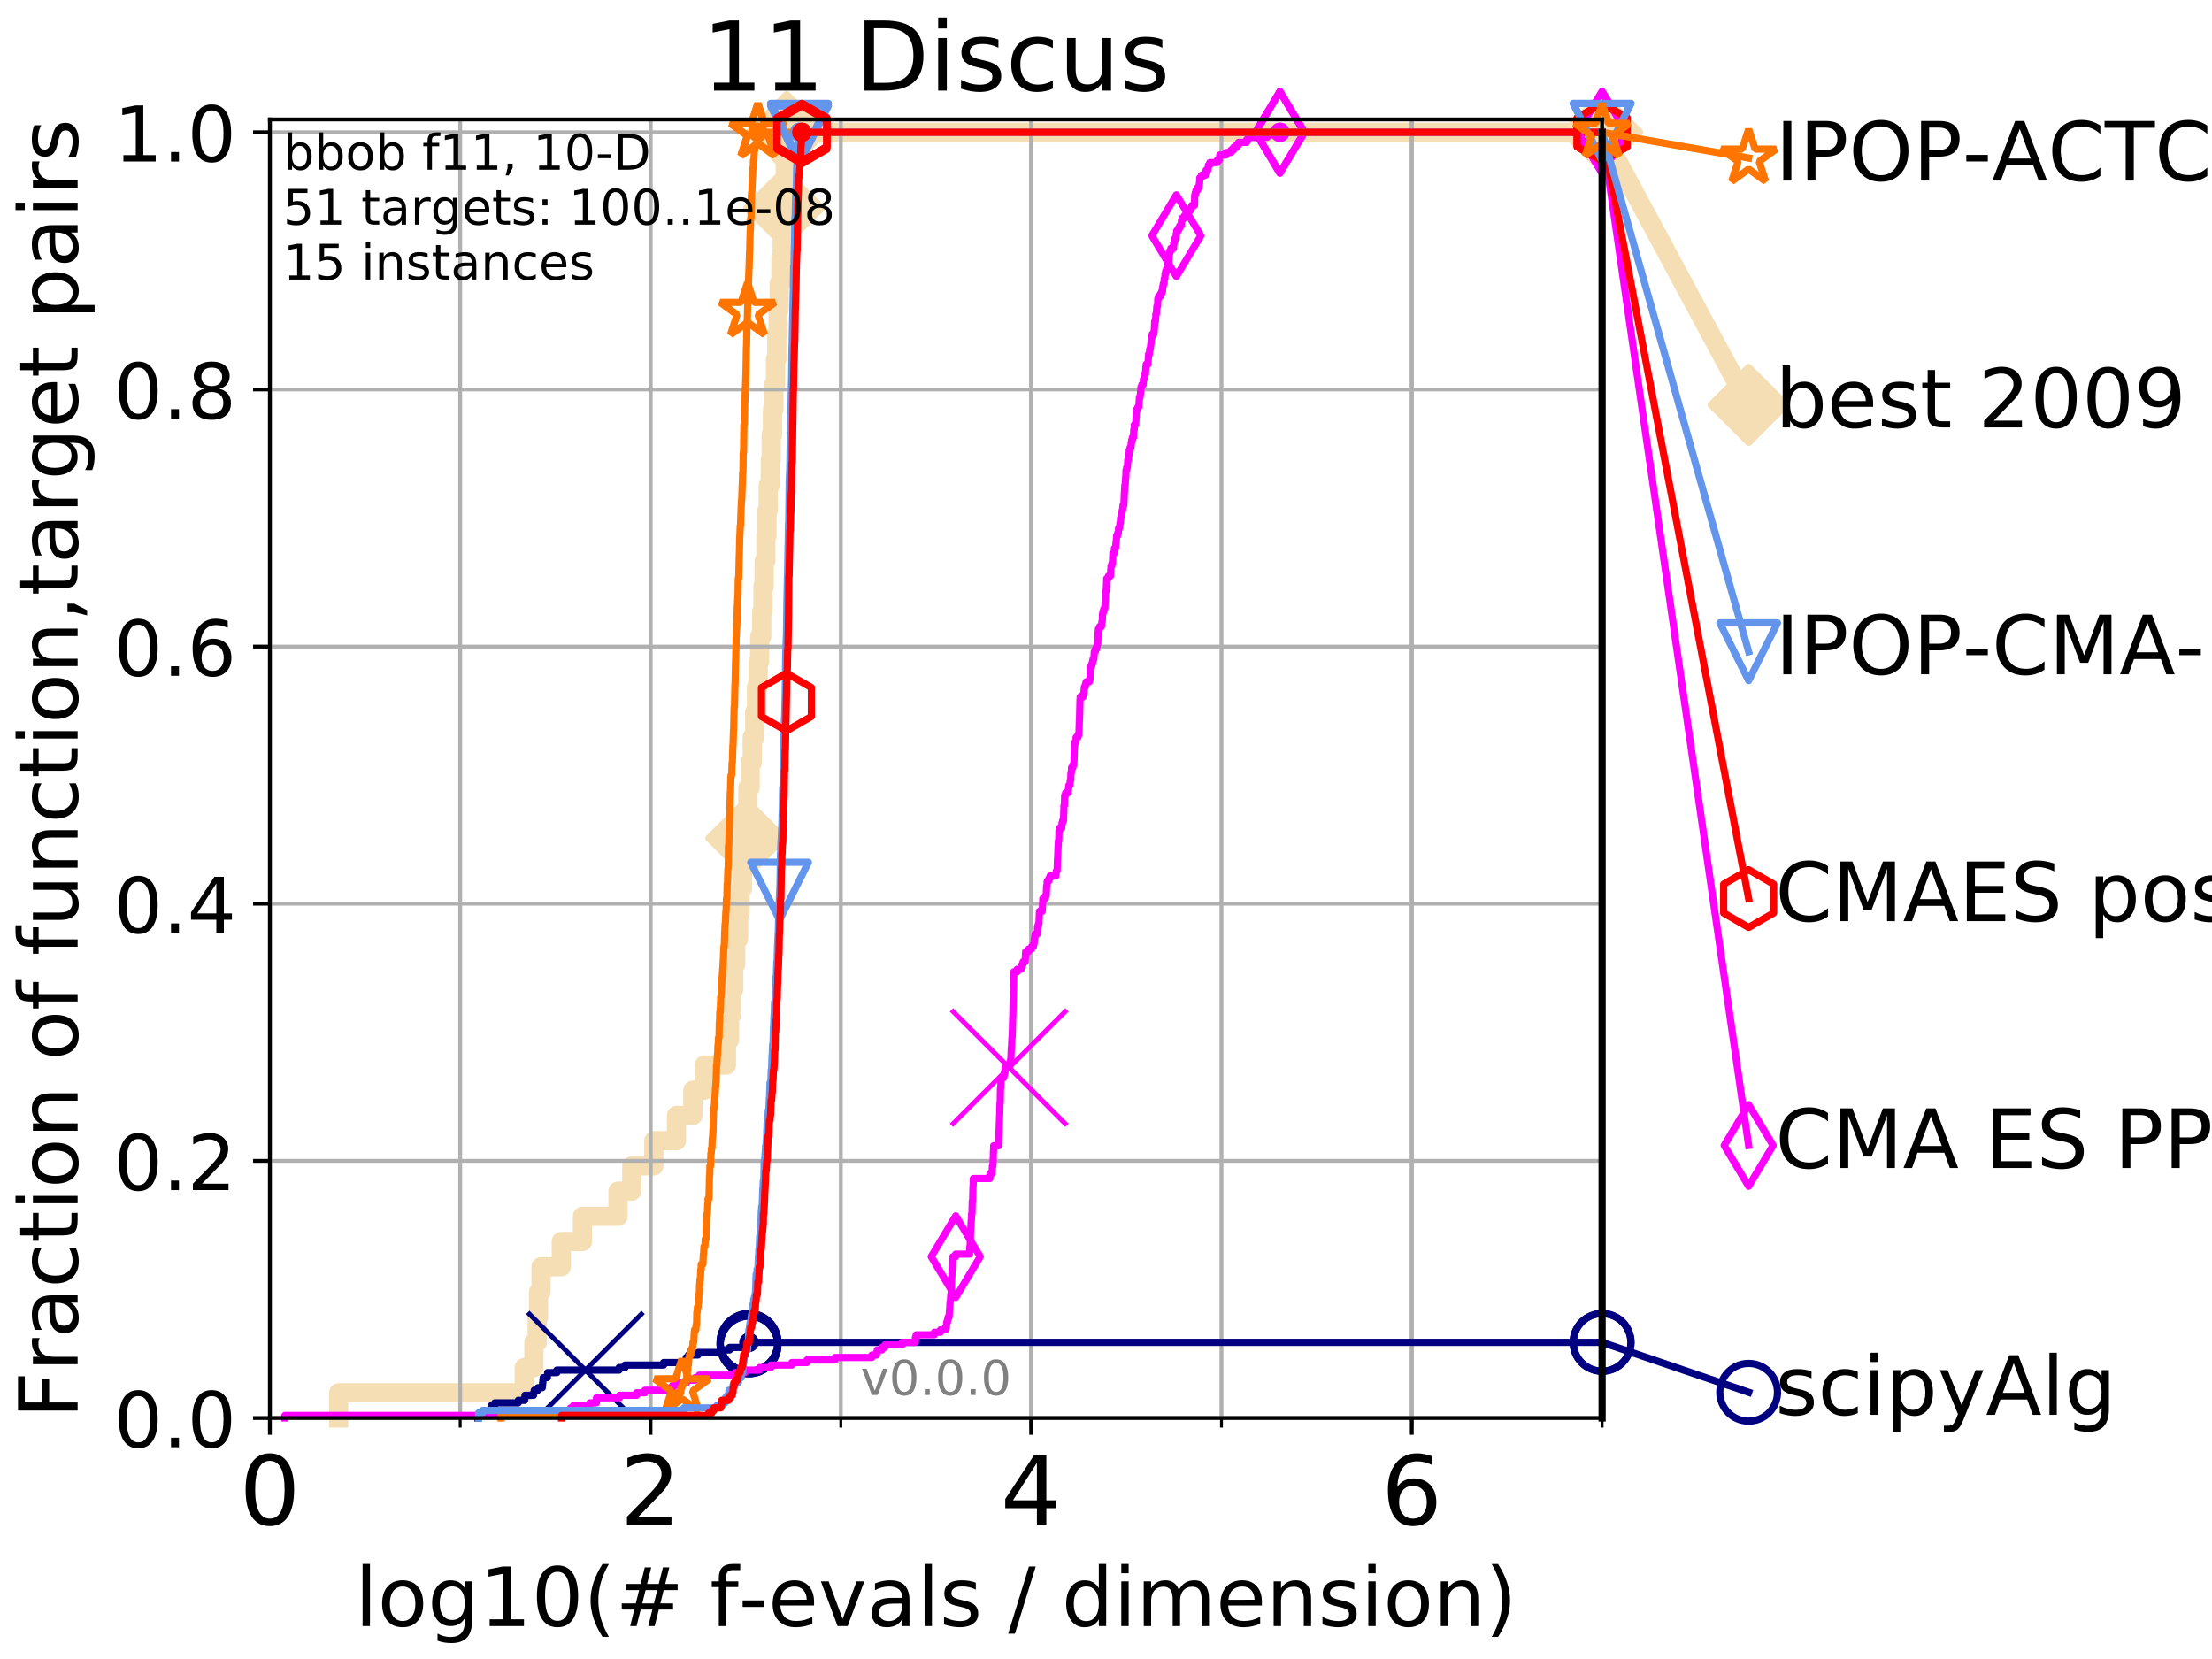 <?xml version="1.0" encoding="utf-8" standalone="no"?>
<!DOCTYPE svg PUBLIC "-//W3C//DTD SVG 1.1//EN"
  "http://www.w3.org/Graphics/SVG/1.1/DTD/svg11.dtd">
<!-- Created with matplotlib (http://matplotlib.org/) -->
<svg height="345pt" version="1.1" viewBox="0 0 460 345" width="460pt" xmlns="http://www.w3.org/2000/svg" xmlns:xlink="http://www.w3.org/1999/xlink">
 <defs>
  <style type="text/css">
*{stroke-linecap:butt;stroke-linejoin:round;}
  </style>
 </defs>
 <g id="figure_1">
  <g id="patch_1">
   <path d="M 0 345.6 
L 460.8 345.6 
L 460.8 0 
L 0 0 
z
" style="fill:#ffffff;"/>
  </g>
  <g id="axes_1">
   <g id="patch_2">
    <path d="M 56.12 294.88 
L 333.168 294.88 
L 333.168 24.84 
L 56.12 24.84 
z
" style="fill:#ffffff;"/>
   </g>
   <g id="line2d_1">
    <path d="M 70.437 294.88 
L 70.437 289.638 
L 109.015 289.638 
L 109.015 284.395 
L 111.031 284.395 
L 111.031 279.153 
L 111.721 279.153 
L 111.721 273.91 
L 111.989 273.91 
L 111.989 268.668 
L 112.514 268.668 
L 112.514 263.425 
L 116.733 263.425 
L 116.733 258.183 
L 121.126 258.183 
L 121.126 252.94 
L 128.521 252.94 
L 128.521 247.698 
L 131.376 247.698 
L 131.376 242.455 
L 135.967 242.455 
L 135.967 237.213 
L 140.675 237.213 
L 140.675 231.97 
L 144.091 231.97 
L 144.091 226.728 
L 146.435 226.728 
L 146.435 221.485 
L 151.068 221.485 
L 151.068 216.243 
L 151.714 216.243 
L 151.714 211 
L 152.209 211 
L 152.209 205.758 
L 152.577 205.758 
L 152.577 200.515 
L 152.987 200.515 
L 152.987 195.273 
L 153.589 195.273 
L 153.589 190.03 
L 153.895 190.03 
L 153.895 184.788 
L 154.377 184.788 
L 154.377 179.546 
L 154.917 179.546 
L 154.917 174.303 
L 155.205 174.303 
L 155.205 169.061 
L 155.525 169.061 
L 155.525 163.818 
L 155.995 163.818 
L 155.995 158.576 
L 156.433 158.576 
L 156.433 153.333 
L 156.952 153.333 
L 156.952 148.091 
L 157.337 148.091 
L 157.337 142.848 
L 157.663 142.848 
L 157.663 137.606 
L 157.973 137.606 
L 157.973 132.363 
L 158.408 132.363 
L 158.408 127.121 
L 158.661 127.121 
L 158.661 121.878 
L 158.915 121.878 
L 158.915 116.636 
L 159.255 116.636 
L 159.255 111.393 
L 159.496 111.393 
L 159.496 106.151 
L 159.746 106.151 
L 159.746 100.908 
L 160.183 100.908 
L 160.183 95.666 
L 160.372 95.666 
L 160.372 90.423 
L 160.649 90.423 
L 160.649 85.181 
L 160.922 85.181 
L 160.922 79.938 
L 161.259 79.938 
L 161.259 74.696 
L 161.548 74.696 
L 161.548 69.453 
L 161.811 69.453 
L 161.811 64.211 
L 162.037 64.211 
L 162.037 58.969 
L 162.392 58.969 
L 162.392 53.726 
L 162.653 53.726 
L 162.653 48.484 
L 162.848 48.484 
L 162.848 43.241 
L 163.061 43.241 
L 163.061 37.999 
L 163.311 37.999 
L 163.311 32.756 
L 163.592 32.756 
L 163.592 27.514 
L 333.168 27.514 
" style="fill:none;stroke:#f5deb3;stroke-linecap:square;stroke-width:4;"/>
   </g>
   <g id="line2d_2">
    <defs>
     <path d="M -0 7.778 
L 7.778 0 
L 0 -7.778 
L -7.778 -0 
z
" id="md4f8bc046a" style="stroke:#f5deb3;stroke-linejoin:miter;stroke-width:1.5;"/>
    </defs>
    <g>
     <use style="fill:#f5deb3;stroke:#f5deb3;stroke-linejoin:miter;stroke-width:1.5;" x="155.205" xlink:href="#md4f8bc046a" y="174.303"/>
     <use style="fill:#f5deb3;stroke:#f5deb3;stroke-linejoin:miter;stroke-width:1.5;" x="163.061" xlink:href="#md4f8bc046a" y="43.241"/>
     <use style="fill:#f5deb3;stroke:#f5deb3;stroke-linejoin:miter;stroke-width:1.5;" x="163.592" xlink:href="#md4f8bc046a" y="27.514"/>
     <use style="fill:#f5deb3;stroke:#f5deb3;stroke-linejoin:miter;stroke-width:1.5;" x="163.592" xlink:href="#md4f8bc046a" y="27.514"/>
     <use style="fill:#f5deb3;stroke:#f5deb3;stroke-linejoin:miter;stroke-width:1.5;" x="333.168" xlink:href="#md4f8bc046a" y="27.514"/>
    </g>
   </g>
   <g id="line2d_3">
    <path style="fill:none;stroke:#f5deb3;stroke-linecap:square;stroke-width:4;"/>
    <g/>
   </g>
   <g id="line2d_4">
    <path d="M 333.168 27.514 
L 363.643 84.195 
" style="fill:none;stroke:#f5deb3;stroke-linecap:square;stroke-width:4;"/>
    <g>
     <use style="fill:#f5deb3;stroke:#f5deb3;stroke-linejoin:miter;stroke-width:1.5;" x="333.168" xlink:href="#md4f8bc046a" y="27.514"/>
     <use style="fill:#f5deb3;stroke:#f5deb3;stroke-linejoin:miter;stroke-width:1.5;" x="363.643" xlink:href="#md4f8bc046a" y="84.195"/>
    </g>
   </g>
   <g id="matplotlib.axis_1">
    <g id="xtick_1">
     <g id="line2d_5">
      <path clip-path="url(#p0a698b502b)" d="M 56.12 294.88 
L 56.12 24.84 
" style="fill:none;stroke:#b0b0b0;stroke-linecap:square;stroke-width:0.8;"/>
     </g>
     <g id="line2d_6">
      <defs>
       <path d="M 0 0 
L 0 3.5 
" id="m71389ae3f4" style="stroke:#000000;stroke-width:0.8;"/>
      </defs>
      <g>
       <use style="stroke:#000000;stroke-width:0.8;" x="56.12" xlink:href="#m71389ae3f4" y="294.88"/>
      </g>
     </g>
     <g id="text_1">
      <!-- 0 -->
      <defs>
       <path d="M 31.781 66.406 
Q 24.172 66.406 20.328 58.906 
Q 16.5 51.422 16.5 36.375 
Q 16.5 21.391 20.328 13.891 
Q 24.172 6.391 31.781 6.391 
Q 39.453 6.391 43.281 13.891 
Q 47.125 21.391 47.125 36.375 
Q 47.125 51.422 43.281 58.906 
Q 39.453 66.406 31.781 66.406 
z
M 31.781 74.219 
Q 44.047 74.219 50.516 64.516 
Q 56.984 54.828 56.984 36.375 
Q 56.984 17.969 50.516 8.266 
Q 44.047 -1.422 31.781 -1.422 
Q 19.531 -1.422 13.062 8.266 
Q 6.594 17.969 6.594 36.375 
Q 6.594 54.828 13.062 64.516 
Q 19.531 74.219 31.781 74.219 
z
" id="DejaVuSans-30"/>
      </defs>
      <g transform="translate(49.758 317.077)scale(0.2 -0.2)">
       <use xlink:href="#DejaVuSans-30"/>
      </g>
     </g>
    </g>
    <g id="xtick_2">
     <g id="line2d_7">
      <path clip-path="url(#p0a698b502b)" d="M 135.277 294.88 
L 135.277 24.84 
" style="fill:none;stroke:#b0b0b0;stroke-linecap:square;stroke-width:0.8;"/>
     </g>
     <g id="line2d_8">
      <g>
       <use style="stroke:#000000;stroke-width:0.8;" x="135.277" xlink:href="#m71389ae3f4" y="294.88"/>
      </g>
     </g>
     <g id="text_2">
      <!-- 2 -->
      <defs>
       <path d="M 19.188 8.297 
L 53.609 8.297 
L 53.609 0 
L 7.328 0 
L 7.328 8.297 
Q 12.938 14.109 22.625 23.891 
Q 32.328 33.688 34.812 36.531 
Q 39.547 41.844 41.422 45.531 
Q 43.312 49.219 43.312 52.781 
Q 43.312 58.594 39.234 62.25 
Q 35.156 65.922 28.609 65.922 
Q 23.969 65.922 18.812 64.312 
Q 13.672 62.703 7.812 59.422 
L 7.812 69.391 
Q 13.766 71.781 18.938 73 
Q 24.125 74.219 28.422 74.219 
Q 39.75 74.219 46.484 68.547 
Q 53.219 62.891 53.219 53.422 
Q 53.219 48.922 51.531 44.891 
Q 49.859 40.875 45.406 35.406 
Q 44.188 33.984 37.641 27.219 
Q 31.109 20.453 19.188 8.297 
z
" id="DejaVuSans-32"/>
      </defs>
      <g transform="translate(128.914 317.077)scale(0.2 -0.2)">
       <use xlink:href="#DejaVuSans-32"/>
      </g>
     </g>
    </g>
    <g id="xtick_3">
     <g id="line2d_9">
      <path clip-path="url(#p0a698b502b)" d="M 214.433 294.88 
L 214.433 24.84 
" style="fill:none;stroke:#b0b0b0;stroke-linecap:square;stroke-width:0.8;"/>
     </g>
     <g id="line2d_10">
      <g>
       <use style="stroke:#000000;stroke-width:0.8;" x="214.433" xlink:href="#m71389ae3f4" y="294.88"/>
      </g>
     </g>
     <g id="text_3">
      <!-- 4 -->
      <defs>
       <path d="M 37.797 64.312 
L 12.891 25.391 
L 37.797 25.391 
z
M 35.203 72.906 
L 47.609 72.906 
L 47.609 25.391 
L 58.016 25.391 
L 58.016 17.188 
L 47.609 17.188 
L 47.609 0 
L 37.797 0 
L 37.797 17.188 
L 4.891 17.188 
L 4.891 26.703 
z
" id="DejaVuSans-34"/>
      </defs>
      <g transform="translate(208.071 317.077)scale(0.2 -0.2)">
       <use xlink:href="#DejaVuSans-34"/>
      </g>
     </g>
    </g>
    <g id="xtick_4">
     <g id="line2d_11">
      <path clip-path="url(#p0a698b502b)" d="M 293.59 294.88 
L 293.59 24.84 
" style="fill:none;stroke:#b0b0b0;stroke-linecap:square;stroke-width:0.8;"/>
     </g>
     <g id="line2d_12">
      <g>
       <use style="stroke:#000000;stroke-width:0.8;" x="293.59" xlink:href="#m71389ae3f4" y="294.88"/>
      </g>
     </g>
     <g id="text_4">
      <!-- 6 -->
      <defs>
       <path d="M 33.016 40.375 
Q 26.375 40.375 22.484 35.828 
Q 18.609 31.297 18.609 23.391 
Q 18.609 15.531 22.484 10.953 
Q 26.375 6.391 33.016 6.391 
Q 39.656 6.391 43.531 10.953 
Q 47.406 15.531 47.406 23.391 
Q 47.406 31.297 43.531 35.828 
Q 39.656 40.375 33.016 40.375 
z
M 52.594 71.297 
L 52.594 62.312 
Q 48.875 64.062 45.094 64.984 
Q 41.312 65.922 37.594 65.922 
Q 27.828 65.922 22.672 59.328 
Q 17.531 52.734 16.797 39.406 
Q 19.672 43.656 24.016 45.922 
Q 28.375 48.188 33.594 48.188 
Q 44.578 48.188 50.953 41.516 
Q 57.328 34.859 57.328 23.391 
Q 57.328 12.156 50.688 5.359 
Q 44.047 -1.422 33.016 -1.422 
Q 20.359 -1.422 13.672 8.266 
Q 6.984 17.969 6.984 36.375 
Q 6.984 53.656 15.188 63.938 
Q 23.391 74.219 37.203 74.219 
Q 40.922 74.219 44.703 73.484 
Q 48.484 72.75 52.594 71.297 
z
" id="DejaVuSans-36"/>
      </defs>
      <g transform="translate(287.227 317.077)scale(0.2 -0.2)">
       <use xlink:href="#DejaVuSans-36"/>
      </g>
     </g>
    </g>
    <g id="xtick_5">
     <g id="line2d_13">
      <path clip-path="url(#p0a698b502b)" d="M 56.12 294.88 
L 56.12 24.84 
" style="fill:none;stroke:#b0b0b0;stroke-linecap:square;stroke-width:0.8;"/>
     </g>
     <g id="line2d_14">
      <defs>
       <path d="M 0 0 
L 0 2 
" id="mfaa65ad607" style="stroke:#000000;stroke-width:0.6;"/>
      </defs>
      <g>
       <use style="stroke:#000000;stroke-width:0.6;" x="56.12" xlink:href="#mfaa65ad607" y="294.88"/>
      </g>
     </g>
    </g>
    <g id="xtick_6">
     <g id="line2d_15">
      <path clip-path="url(#p0a698b502b)" d="M 95.698 294.88 
L 95.698 24.84 
" style="fill:none;stroke:#b0b0b0;stroke-linecap:square;stroke-width:0.8;"/>
     </g>
     <g id="line2d_16">
      <g>
       <use style="stroke:#000000;stroke-width:0.6;" x="95.698" xlink:href="#mfaa65ad607" y="294.88"/>
      </g>
     </g>
    </g>
    <g id="xtick_7">
     <g id="line2d_17">
      <path clip-path="url(#p0a698b502b)" d="M 135.277 294.88 
L 135.277 24.84 
" style="fill:none;stroke:#b0b0b0;stroke-linecap:square;stroke-width:0.8;"/>
     </g>
     <g id="line2d_18">
      <g>
       <use style="stroke:#000000;stroke-width:0.6;" x="135.277" xlink:href="#mfaa65ad607" y="294.88"/>
      </g>
     </g>
    </g>
    <g id="xtick_8">
     <g id="line2d_19">
      <path clip-path="url(#p0a698b502b)" d="M 174.855 294.88 
L 174.855 24.84 
" style="fill:none;stroke:#b0b0b0;stroke-linecap:square;stroke-width:0.8;"/>
     </g>
     <g id="line2d_20">
      <g>
       <use style="stroke:#000000;stroke-width:0.6;" x="174.855" xlink:href="#mfaa65ad607" y="294.88"/>
      </g>
     </g>
    </g>
    <g id="xtick_9">
     <g id="line2d_21">
      <path clip-path="url(#p0a698b502b)" d="M 214.433 294.88 
L 214.433 24.84 
" style="fill:none;stroke:#b0b0b0;stroke-linecap:square;stroke-width:0.8;"/>
     </g>
     <g id="line2d_22">
      <g>
       <use style="stroke:#000000;stroke-width:0.6;" x="214.433" xlink:href="#mfaa65ad607" y="294.88"/>
      </g>
     </g>
    </g>
    <g id="xtick_10">
     <g id="line2d_23">
      <path clip-path="url(#p0a698b502b)" d="M 254.011 294.88 
L 254.011 24.84 
" style="fill:none;stroke:#b0b0b0;stroke-linecap:square;stroke-width:0.8;"/>
     </g>
     <g id="line2d_24">
      <g>
       <use style="stroke:#000000;stroke-width:0.6;" x="254.011" xlink:href="#mfaa65ad607" y="294.88"/>
      </g>
     </g>
    </g>
    <g id="xtick_11">
     <g id="line2d_25">
      <path clip-path="url(#p0a698b502b)" d="M 293.59 294.88 
L 293.59 24.84 
" style="fill:none;stroke:#b0b0b0;stroke-linecap:square;stroke-width:0.8;"/>
     </g>
     <g id="line2d_26">
      <g>
       <use style="stroke:#000000;stroke-width:0.6;" x="293.59" xlink:href="#mfaa65ad607" y="294.88"/>
      </g>
     </g>
    </g>
    <g id="xtick_12">
     <g id="line2d_27">
      <path clip-path="url(#p0a698b502b)" d="M 333.168 294.88 
L 333.168 24.84 
" style="fill:none;stroke:#b0b0b0;stroke-linecap:square;stroke-width:0.8;"/>
     </g>
     <g id="line2d_28">
      <g>
       <use style="stroke:#000000;stroke-width:0.6;" x="333.168" xlink:href="#mfaa65ad607" y="294.88"/>
      </g>
     </g>
    </g>
    <g id="text_5">
     <!-- log10(# f-evals / dimension) -->
     <defs>
      <path d="M 9.422 75.984 
L 18.406 75.984 
L 18.406 0 
L 9.422 0 
z
" id="DejaVuSans-6c"/>
      <path d="M 30.609 48.391 
Q 23.391 48.391 19.188 42.75 
Q 14.984 37.109 14.984 27.297 
Q 14.984 17.484 19.156 11.844 
Q 23.344 6.203 30.609 6.203 
Q 37.797 6.203 41.984 11.859 
Q 46.188 17.531 46.188 27.297 
Q 46.188 37.016 41.984 42.703 
Q 37.797 48.391 30.609 48.391 
z
M 30.609 56 
Q 42.328 56 49.016 48.375 
Q 55.719 40.766 55.719 27.297 
Q 55.719 13.875 49.016 6.219 
Q 42.328 -1.422 30.609 -1.422 
Q 18.844 -1.422 12.172 6.219 
Q 5.516 13.875 5.516 27.297 
Q 5.516 40.766 12.172 48.375 
Q 18.844 56 30.609 56 
z
" id="DejaVuSans-6f"/>
      <path d="M 45.406 27.984 
Q 45.406 37.75 41.375 43.109 
Q 37.359 48.484 30.078 48.484 
Q 22.859 48.484 18.828 43.109 
Q 14.797 37.75 14.797 27.984 
Q 14.797 18.266 18.828 12.891 
Q 22.859 7.516 30.078 7.516 
Q 37.359 7.516 41.375 12.891 
Q 45.406 18.266 45.406 27.984 
z
M 54.391 6.781 
Q 54.391 -7.172 48.188 -13.984 
Q 42 -20.797 29.203 -20.797 
Q 24.469 -20.797 20.266 -20.094 
Q 16.062 -19.391 12.109 -17.922 
L 12.109 -9.188 
Q 16.062 -11.328 19.922 -12.344 
Q 23.781 -13.375 27.781 -13.375 
Q 36.625 -13.375 41.016 -8.766 
Q 45.406 -4.156 45.406 5.172 
L 45.406 9.625 
Q 42.625 4.781 38.281 2.391 
Q 33.938 0 27.875 0 
Q 17.828 0 11.672 7.656 
Q 5.516 15.328 5.516 27.984 
Q 5.516 40.672 11.672 48.328 
Q 17.828 56 27.875 56 
Q 33.938 56 38.281 53.609 
Q 42.625 51.219 45.406 46.391 
L 45.406 54.688 
L 54.391 54.688 
z
" id="DejaVuSans-67"/>
      <path d="M 12.406 8.297 
L 28.516 8.297 
L 28.516 63.922 
L 10.984 60.406 
L 10.984 69.391 
L 28.422 72.906 
L 38.281 72.906 
L 38.281 8.297 
L 54.391 8.297 
L 54.391 0 
L 12.406 0 
z
" id="DejaVuSans-31"/>
      <path d="M 31 75.875 
Q 24.469 64.656 21.281 53.656 
Q 18.109 42.672 18.109 31.391 
Q 18.109 20.125 21.312 9.062 
Q 24.516 -2 31 -13.188 
L 23.188 -13.188 
Q 15.875 -1.703 12.234 9.375 
Q 8.594 20.453 8.594 31.391 
Q 8.594 42.281 12.203 53.312 
Q 15.828 64.359 23.188 75.875 
z
" id="DejaVuSans-28"/>
      <path d="M 51.125 44 
L 36.922 44 
L 32.812 27.688 
L 47.125 27.688 
z
M 43.797 71.781 
L 38.719 51.516 
L 52.984 51.516 
L 58.109 71.781 
L 65.922 71.781 
L 60.891 51.516 
L 76.125 51.516 
L 76.125 44 
L 58.984 44 
L 54.984 27.688 
L 70.516 27.688 
L 70.516 20.219 
L 53.078 20.219 
L 48 0 
L 40.188 0 
L 45.219 20.219 
L 30.906 20.219 
L 25.875 0 
L 18.016 0 
L 23.094 20.219 
L 7.719 20.219 
L 7.719 27.688 
L 24.906 27.688 
L 29 44 
L 13.281 44 
L 13.281 51.516 
L 30.906 51.516 
L 35.891 71.781 
z
" id="DejaVuSans-23"/>
      <path id="DejaVuSans-20"/>
      <path d="M 37.109 75.984 
L 37.109 68.5 
L 28.516 68.5 
Q 23.688 68.5 21.797 66.547 
Q 19.922 64.594 19.922 59.516 
L 19.922 54.688 
L 34.719 54.688 
L 34.719 47.703 
L 19.922 47.703 
L 19.922 0 
L 10.891 0 
L 10.891 47.703 
L 2.297 47.703 
L 2.297 54.688 
L 10.891 54.688 
L 10.891 58.5 
Q 10.891 67.625 15.141 71.797 
Q 19.391 75.984 28.609 75.984 
z
" id="DejaVuSans-66"/>
      <path d="M 4.891 31.391 
L 31.203 31.391 
L 31.203 23.391 
L 4.891 23.391 
z
" id="DejaVuSans-2d"/>
      <path d="M 56.203 29.594 
L 56.203 25.203 
L 14.891 25.203 
Q 15.484 15.922 20.484 11.062 
Q 25.484 6.203 34.422 6.203 
Q 39.594 6.203 44.453 7.469 
Q 49.312 8.734 54.109 11.281 
L 54.109 2.781 
Q 49.266 0.734 44.188 -0.344 
Q 39.109 -1.422 33.891 -1.422 
Q 20.797 -1.422 13.156 6.188 
Q 5.516 13.812 5.516 26.812 
Q 5.516 40.234 12.766 48.109 
Q 20.016 56 32.328 56 
Q 43.359 56 49.781 48.891 
Q 56.203 41.797 56.203 29.594 
z
M 47.219 32.234 
Q 47.125 39.594 43.094 43.984 
Q 39.062 48.391 32.422 48.391 
Q 24.906 48.391 20.391 44.141 
Q 15.875 39.891 15.188 32.172 
z
" id="DejaVuSans-65"/>
      <path d="M 2.984 54.688 
L 12.5 54.688 
L 29.594 8.797 
L 46.688 54.688 
L 56.203 54.688 
L 35.688 0 
L 23.484 0 
z
" id="DejaVuSans-76"/>
      <path d="M 34.281 27.484 
Q 23.391 27.484 19.188 25 
Q 14.984 22.516 14.984 16.5 
Q 14.984 11.719 18.141 8.906 
Q 21.297 6.109 26.703 6.109 
Q 34.188 6.109 38.703 11.406 
Q 43.219 16.703 43.219 25.484 
L 43.219 27.484 
z
M 52.203 31.203 
L 52.203 0 
L 43.219 0 
L 43.219 8.297 
Q 40.141 3.328 35.547 0.953 
Q 30.953 -1.422 24.312 -1.422 
Q 15.922 -1.422 10.953 3.297 
Q 6 8.016 6 15.922 
Q 6 25.141 12.172 29.828 
Q 18.359 34.516 30.609 34.516 
L 43.219 34.516 
L 43.219 35.406 
Q 43.219 41.609 39.141 45 
Q 35.062 48.391 27.688 48.391 
Q 23 48.391 18.547 47.266 
Q 14.109 46.141 10.016 43.891 
L 10.016 52.203 
Q 14.938 54.109 19.578 55.047 
Q 24.219 56 28.609 56 
Q 40.484 56 46.344 49.844 
Q 52.203 43.703 52.203 31.203 
z
" id="DejaVuSans-61"/>
      <path d="M 44.281 53.078 
L 44.281 44.578 
Q 40.484 46.531 36.375 47.5 
Q 32.281 48.484 27.875 48.484 
Q 21.188 48.484 17.844 46.438 
Q 14.5 44.391 14.5 40.281 
Q 14.5 37.156 16.891 35.375 
Q 19.281 33.594 26.516 31.984 
L 29.594 31.297 
Q 39.156 29.25 43.188 25.516 
Q 47.219 21.781 47.219 15.094 
Q 47.219 7.469 41.188 3.016 
Q 35.156 -1.422 24.609 -1.422 
Q 20.219 -1.422 15.453 -0.562 
Q 10.688 0.297 5.422 2 
L 5.422 11.281 
Q 10.406 8.688 15.234 7.391 
Q 20.062 6.109 24.812 6.109 
Q 31.156 6.109 34.562 8.281 
Q 37.984 10.453 37.984 14.406 
Q 37.984 18.062 35.516 20.016 
Q 33.062 21.969 24.703 23.781 
L 21.578 24.516 
Q 13.234 26.266 9.516 29.906 
Q 5.812 33.547 5.812 39.891 
Q 5.812 47.609 11.281 51.797 
Q 16.75 56 26.812 56 
Q 31.781 56 36.172 55.266 
Q 40.578 54.547 44.281 53.078 
z
" id="DejaVuSans-73"/>
      <path d="M 25.391 72.906 
L 33.688 72.906 
L 8.297 -9.281 
L 0 -9.281 
z
" id="DejaVuSans-2f"/>
      <path d="M 45.406 46.391 
L 45.406 75.984 
L 54.391 75.984 
L 54.391 0 
L 45.406 0 
L 45.406 8.203 
Q 42.578 3.328 38.25 0.953 
Q 33.938 -1.422 27.875 -1.422 
Q 17.969 -1.422 11.734 6.484 
Q 5.516 14.406 5.516 27.297 
Q 5.516 40.188 11.734 48.094 
Q 17.969 56 27.875 56 
Q 33.938 56 38.25 53.625 
Q 42.578 51.266 45.406 46.391 
z
M 14.797 27.297 
Q 14.797 17.391 18.875 11.75 
Q 22.953 6.109 30.078 6.109 
Q 37.203 6.109 41.297 11.75 
Q 45.406 17.391 45.406 27.297 
Q 45.406 37.203 41.297 42.844 
Q 37.203 48.484 30.078 48.484 
Q 22.953 48.484 18.875 42.844 
Q 14.797 37.203 14.797 27.297 
z
" id="DejaVuSans-64"/>
      <path d="M 9.422 54.688 
L 18.406 54.688 
L 18.406 0 
L 9.422 0 
z
M 9.422 75.984 
L 18.406 75.984 
L 18.406 64.594 
L 9.422 64.594 
z
" id="DejaVuSans-69"/>
      <path d="M 52 44.188 
Q 55.375 50.25 60.062 53.125 
Q 64.75 56 71.094 56 
Q 79.641 56 84.281 50.016 
Q 88.922 44.047 88.922 33.016 
L 88.922 0 
L 79.891 0 
L 79.891 32.719 
Q 79.891 40.578 77.094 44.375 
Q 74.312 48.188 68.609 48.188 
Q 61.625 48.188 57.562 43.547 
Q 53.516 38.922 53.516 30.906 
L 53.516 0 
L 44.484 0 
L 44.484 32.719 
Q 44.484 40.625 41.703 44.406 
Q 38.922 48.188 33.109 48.188 
Q 26.219 48.188 22.156 43.531 
Q 18.109 38.875 18.109 30.906 
L 18.109 0 
L 9.078 0 
L 9.078 54.688 
L 18.109 54.688 
L 18.109 46.188 
Q 21.188 51.219 25.484 53.609 
Q 29.781 56 35.688 56 
Q 41.656 56 45.828 52.969 
Q 50 49.953 52 44.188 
z
" id="DejaVuSans-6d"/>
      <path d="M 54.891 33.016 
L 54.891 0 
L 45.906 0 
L 45.906 32.719 
Q 45.906 40.484 42.875 44.328 
Q 39.844 48.188 33.797 48.188 
Q 26.516 48.188 22.312 43.547 
Q 18.109 38.922 18.109 30.906 
L 18.109 0 
L 9.078 0 
L 9.078 54.688 
L 18.109 54.688 
L 18.109 46.188 
Q 21.344 51.125 25.703 53.562 
Q 30.078 56 35.797 56 
Q 45.219 56 50.047 50.172 
Q 54.891 44.344 54.891 33.016 
z
" id="DejaVuSans-6e"/>
      <path d="M 8.016 75.875 
L 15.828 75.875 
Q 23.141 64.359 26.781 53.312 
Q 30.422 42.281 30.422 31.391 
Q 30.422 20.453 26.781 9.375 
Q 23.141 -1.703 15.828 -13.188 
L 8.016 -13.188 
Q 14.5 -2 17.703 9.062 
Q 20.906 20.125 20.906 31.391 
Q 20.906 42.672 17.703 53.656 
Q 14.5 64.656 8.016 75.875 
z
" id="DejaVuSans-29"/>
     </defs>
     <g transform="translate(73.803 338.154)scale(0.17 -0.17)">
      <use xlink:href="#DejaVuSans-6c"/>
      <use x="27.783" xlink:href="#DejaVuSans-6f"/>
      <use x="88.965" xlink:href="#DejaVuSans-67"/>
      <use x="152.441" xlink:href="#DejaVuSans-31"/>
      <use x="216.064" xlink:href="#DejaVuSans-30"/>
      <use x="279.688" xlink:href="#DejaVuSans-28"/>
      <use x="318.701" xlink:href="#DejaVuSans-23"/>
      <use x="402.49" xlink:href="#DejaVuSans-20"/>
      <use x="434.277" xlink:href="#DejaVuSans-66"/>
      <use x="469.404" xlink:href="#DejaVuSans-2d"/>
      <use x="505.488" xlink:href="#DejaVuSans-65"/>
      <use x="567.012" xlink:href="#DejaVuSans-76"/>
      <use x="626.191" xlink:href="#DejaVuSans-61"/>
      <use x="687.471" xlink:href="#DejaVuSans-6c"/>
      <use x="715.254" xlink:href="#DejaVuSans-73"/>
      <use x="767.354" xlink:href="#DejaVuSans-20"/>
      <use x="799.141" xlink:href="#DejaVuSans-2f"/>
      <use x="832.832" xlink:href="#DejaVuSans-20"/>
      <use x="864.619" xlink:href="#DejaVuSans-64"/>
      <use x="928.096" xlink:href="#DejaVuSans-69"/>
      <use x="955.879" xlink:href="#DejaVuSans-6d"/>
      <use x="1053.291" xlink:href="#DejaVuSans-65"/>
      <use x="1114.814" xlink:href="#DejaVuSans-6e"/>
      <use x="1178.193" xlink:href="#DejaVuSans-73"/>
      <use x="1230.293" xlink:href="#DejaVuSans-69"/>
      <use x="1258.076" xlink:href="#DejaVuSans-6f"/>
      <use x="1319.258" xlink:href="#DejaVuSans-6e"/>
      <use x="1382.637" xlink:href="#DejaVuSans-29"/>
     </g>
    </g>
   </g>
   <g id="matplotlib.axis_2">
    <g id="ytick_1">
     <g id="line2d_29">
      <path clip-path="url(#p0a698b502b)" d="M 56.12 294.88 
L 333.168 294.88 
" style="fill:none;stroke:#b0b0b0;stroke-linecap:square;stroke-width:0.8;"/>
     </g>
     <g id="line2d_30">
      <defs>
       <path d="M 0 0 
L -3.5 0 
" id="mb68f93e14f" style="stroke:#000000;stroke-width:0.8;"/>
      </defs>
      <g>
       <use style="stroke:#000000;stroke-width:0.8;" x="56.12" xlink:href="#mb68f93e14f" y="294.88"/>
      </g>
     </g>
     <g id="text_6">
      <!-- 0.0 -->
      <defs>
       <path d="M 10.688 12.406 
L 21 12.406 
L 21 0 
L 10.688 0 
z
" id="DejaVuSans-2e"/>
      </defs>
      <g transform="translate(23.675 300.959)scale(0.16 -0.16)">
       <use xlink:href="#DejaVuSans-30"/>
       <use x="63.623" xlink:href="#DejaVuSans-2e"/>
       <use x="95.41" xlink:href="#DejaVuSans-30"/>
      </g>
     </g>
    </g>
    <g id="ytick_2">
     <g id="line2d_31">
      <path clip-path="url(#p0a698b502b)" d="M 56.12 241.407 
L 333.168 241.407 
" style="fill:none;stroke:#b0b0b0;stroke-linecap:square;stroke-width:0.8;"/>
     </g>
     <g id="line2d_32">
      <g>
       <use style="stroke:#000000;stroke-width:0.8;" x="56.12" xlink:href="#mb68f93e14f" y="241.407"/>
      </g>
     </g>
     <g id="text_7">
      <!-- 0.2 -->
      <g transform="translate(23.675 247.485)scale(0.16 -0.16)">
       <use xlink:href="#DejaVuSans-30"/>
       <use x="63.623" xlink:href="#DejaVuSans-2e"/>
       <use x="95.41" xlink:href="#DejaVuSans-32"/>
      </g>
     </g>
    </g>
    <g id="ytick_3">
     <g id="line2d_33">
      <path clip-path="url(#p0a698b502b)" d="M 56.12 187.933 
L 333.168 187.933 
" style="fill:none;stroke:#b0b0b0;stroke-linecap:square;stroke-width:0.8;"/>
     </g>
     <g id="line2d_34">
      <g>
       <use style="stroke:#000000;stroke-width:0.8;" x="56.12" xlink:href="#mb68f93e14f" y="187.933"/>
      </g>
     </g>
     <g id="text_8">
      <!-- 0.4 -->
      <g transform="translate(23.675 194.012)scale(0.16 -0.16)">
       <use xlink:href="#DejaVuSans-30"/>
       <use x="63.623" xlink:href="#DejaVuSans-2e"/>
       <use x="95.41" xlink:href="#DejaVuSans-34"/>
      </g>
     </g>
    </g>
    <g id="ytick_4">
     <g id="line2d_35">
      <path clip-path="url(#p0a698b502b)" d="M 56.12 134.46 
L 333.168 134.46 
" style="fill:none;stroke:#b0b0b0;stroke-linecap:square;stroke-width:0.8;"/>
     </g>
     <g id="line2d_36">
      <g>
       <use style="stroke:#000000;stroke-width:0.8;" x="56.12" xlink:href="#mb68f93e14f" y="134.46"/>
      </g>
     </g>
     <g id="text_9">
      <!-- 0.6 -->
      <g transform="translate(23.675 140.539)scale(0.16 -0.16)">
       <use xlink:href="#DejaVuSans-30"/>
       <use x="63.623" xlink:href="#DejaVuSans-2e"/>
       <use x="95.41" xlink:href="#DejaVuSans-36"/>
      </g>
     </g>
    </g>
    <g id="ytick_5">
     <g id="line2d_37">
      <path clip-path="url(#p0a698b502b)" d="M 56.12 80.987 
L 333.168 80.987 
" style="fill:none;stroke:#b0b0b0;stroke-linecap:square;stroke-width:0.8;"/>
     </g>
     <g id="line2d_38">
      <g>
       <use style="stroke:#000000;stroke-width:0.8;" x="56.12" xlink:href="#mb68f93e14f" y="80.987"/>
      </g>
     </g>
     <g id="text_10">
      <!-- 0.8 -->
      <defs>
       <path d="M 31.781 34.625 
Q 24.75 34.625 20.719 30.859 
Q 16.703 27.094 16.703 20.516 
Q 16.703 13.922 20.719 10.156 
Q 24.75 6.391 31.781 6.391 
Q 38.812 6.391 42.859 10.172 
Q 46.922 13.969 46.922 20.516 
Q 46.922 27.094 42.891 30.859 
Q 38.875 34.625 31.781 34.625 
z
M 21.922 38.812 
Q 15.578 40.375 12.031 44.719 
Q 8.5 49.078 8.5 55.328 
Q 8.5 64.062 14.719 69.141 
Q 20.953 74.219 31.781 74.219 
Q 42.672 74.219 48.875 69.141 
Q 55.078 64.062 55.078 55.328 
Q 55.078 49.078 51.531 44.719 
Q 48 40.375 41.703 38.812 
Q 48.828 37.156 52.797 32.312 
Q 56.781 27.484 56.781 20.516 
Q 56.781 9.906 50.312 4.234 
Q 43.844 -1.422 31.781 -1.422 
Q 19.734 -1.422 13.25 4.234 
Q 6.781 9.906 6.781 20.516 
Q 6.781 27.484 10.781 32.312 
Q 14.797 37.156 21.922 38.812 
z
M 18.312 54.391 
Q 18.312 48.734 21.844 45.562 
Q 25.391 42.391 31.781 42.391 
Q 38.141 42.391 41.719 45.562 
Q 45.312 48.734 45.312 54.391 
Q 45.312 60.062 41.719 63.234 
Q 38.141 66.406 31.781 66.406 
Q 25.391 66.406 21.844 63.234 
Q 18.312 60.062 18.312 54.391 
z
" id="DejaVuSans-38"/>
      </defs>
      <g transform="translate(23.675 87.066)scale(0.16 -0.16)">
       <use xlink:href="#DejaVuSans-30"/>
       <use x="63.623" xlink:href="#DejaVuSans-2e"/>
       <use x="95.41" xlink:href="#DejaVuSans-38"/>
      </g>
     </g>
    </g>
    <g id="ytick_6">
     <g id="line2d_39">
      <path clip-path="url(#p0a698b502b)" d="M 56.12 27.514 
L 333.168 27.514 
" style="fill:none;stroke:#b0b0b0;stroke-linecap:square;stroke-width:0.8;"/>
     </g>
     <g id="line2d_40">
      <g>
       <use style="stroke:#000000;stroke-width:0.8;" x="56.12" xlink:href="#mb68f93e14f" y="27.514"/>
      </g>
     </g>
     <g id="text_11">
      <!-- 1.0 -->
      <g transform="translate(23.675 33.592)scale(0.16 -0.16)">
       <use xlink:href="#DejaVuSans-31"/>
       <use x="63.623" xlink:href="#DejaVuSans-2e"/>
       <use x="95.41" xlink:href="#DejaVuSans-30"/>
      </g>
     </g>
    </g>
    <g id="text_12">
     <!-- Fraction of function,target pairs -->
     <defs>
      <path d="M 9.812 72.906 
L 51.703 72.906 
L 51.703 64.594 
L 19.672 64.594 
L 19.672 43.109 
L 48.578 43.109 
L 48.578 34.812 
L 19.672 34.812 
L 19.672 0 
L 9.812 0 
z
" id="DejaVuSans-46"/>
      <path d="M 41.109 46.297 
Q 39.594 47.172 37.812 47.578 
Q 36.031 48 33.891 48 
Q 26.266 48 22.188 43.047 
Q 18.109 38.094 18.109 28.812 
L 18.109 0 
L 9.078 0 
L 9.078 54.688 
L 18.109 54.688 
L 18.109 46.188 
Q 20.953 51.172 25.484 53.578 
Q 30.031 56 36.531 56 
Q 37.453 56 38.578 55.875 
Q 39.703 55.766 41.062 55.516 
z
" id="DejaVuSans-72"/>
      <path d="M 48.781 52.594 
L 48.781 44.188 
Q 44.969 46.297 41.141 47.344 
Q 37.312 48.391 33.406 48.391 
Q 24.656 48.391 19.812 42.844 
Q 14.984 37.312 14.984 27.297 
Q 14.984 17.281 19.812 11.734 
Q 24.656 6.203 33.406 6.203 
Q 37.312 6.203 41.141 7.25 
Q 44.969 8.297 48.781 10.406 
L 48.781 2.094 
Q 45.016 0.344 40.984 -0.531 
Q 36.969 -1.422 32.422 -1.422 
Q 20.062 -1.422 12.781 6.344 
Q 5.516 14.109 5.516 27.297 
Q 5.516 40.672 12.859 48.328 
Q 20.219 56 33.016 56 
Q 37.156 56 41.109 55.141 
Q 45.062 54.297 48.781 52.594 
z
" id="DejaVuSans-63"/>
      <path d="M 18.312 70.219 
L 18.312 54.688 
L 36.812 54.688 
L 36.812 47.703 
L 18.312 47.703 
L 18.312 18.016 
Q 18.312 11.328 20.141 9.422 
Q 21.969 7.516 27.594 7.516 
L 36.812 7.516 
L 36.812 0 
L 27.594 0 
Q 17.188 0 13.234 3.875 
Q 9.281 7.766 9.281 18.016 
L 9.281 47.703 
L 2.688 47.703 
L 2.688 54.688 
L 9.281 54.688 
L 9.281 70.219 
z
" id="DejaVuSans-74"/>
      <path d="M 8.5 21.578 
L 8.5 54.688 
L 17.484 54.688 
L 17.484 21.922 
Q 17.484 14.156 20.5 10.266 
Q 23.531 6.391 29.594 6.391 
Q 36.859 6.391 41.078 11.031 
Q 45.312 15.672 45.312 23.688 
L 45.312 54.688 
L 54.297 54.688 
L 54.297 0 
L 45.312 0 
L 45.312 8.406 
Q 42.047 3.422 37.719 1 
Q 33.406 -1.422 27.688 -1.422 
Q 18.266 -1.422 13.375 4.438 
Q 8.5 10.297 8.5 21.578 
z
M 31.109 56 
z
" id="DejaVuSans-75"/>
      <path d="M 11.719 12.406 
L 22.016 12.406 
L 22.016 4 
L 14.016 -11.625 
L 7.719 -11.625 
L 11.719 4 
z
" id="DejaVuSans-2c"/>
      <path d="M 18.109 8.203 
L 18.109 -20.797 
L 9.078 -20.797 
L 9.078 54.688 
L 18.109 54.688 
L 18.109 46.391 
Q 20.953 51.266 25.266 53.625 
Q 29.594 56 35.594 56 
Q 45.562 56 51.781 48.094 
Q 58.016 40.188 58.016 27.297 
Q 58.016 14.406 51.781 6.484 
Q 45.562 -1.422 35.594 -1.422 
Q 29.594 -1.422 25.266 0.953 
Q 20.953 3.328 18.109 8.203 
z
M 48.688 27.297 
Q 48.688 37.203 44.609 42.844 
Q 40.531 48.484 33.406 48.484 
Q 26.266 48.484 22.188 42.844 
Q 18.109 37.203 18.109 27.297 
Q 18.109 17.391 22.188 11.75 
Q 26.266 6.109 33.406 6.109 
Q 40.531 6.109 44.609 11.75 
Q 48.688 17.391 48.688 27.297 
z
" id="DejaVuSans-70"/>
     </defs>
     <g transform="translate(16.14 294.999)rotate(-90)scale(0.17 -0.17)">
      <use xlink:href="#DejaVuSans-46"/>
      <use x="57.41" xlink:href="#DejaVuSans-72"/>
      <use x="98.523" xlink:href="#DejaVuSans-61"/>
      <use x="159.803" xlink:href="#DejaVuSans-63"/>
      <use x="214.783" xlink:href="#DejaVuSans-74"/>
      <use x="253.992" xlink:href="#DejaVuSans-69"/>
      <use x="281.775" xlink:href="#DejaVuSans-6f"/>
      <use x="342.957" xlink:href="#DejaVuSans-6e"/>
      <use x="406.336" xlink:href="#DejaVuSans-20"/>
      <use x="438.123" xlink:href="#DejaVuSans-6f"/>
      <use x="499.305" xlink:href="#DejaVuSans-66"/>
      <use x="534.51" xlink:href="#DejaVuSans-20"/>
      <use x="566.297" xlink:href="#DejaVuSans-66"/>
      <use x="601.502" xlink:href="#DejaVuSans-75"/>
      <use x="664.881" xlink:href="#DejaVuSans-6e"/>
      <use x="728.26" xlink:href="#DejaVuSans-63"/>
      <use x="783.24" xlink:href="#DejaVuSans-74"/>
      <use x="822.449" xlink:href="#DejaVuSans-69"/>
      <use x="850.232" xlink:href="#DejaVuSans-6f"/>
      <use x="911.414" xlink:href="#DejaVuSans-6e"/>
      <use x="974.793" xlink:href="#DejaVuSans-2c"/>
      <use x="1006.58" xlink:href="#DejaVuSans-74"/>
      <use x="1045.789" xlink:href="#DejaVuSans-61"/>
      <use x="1107.068" xlink:href="#DejaVuSans-72"/>
      <use x="1148.166" xlink:href="#DejaVuSans-67"/>
      <use x="1211.643" xlink:href="#DejaVuSans-65"/>
      <use x="1273.166" xlink:href="#DejaVuSans-74"/>
      <use x="1312.375" xlink:href="#DejaVuSans-20"/>
      <use x="1344.162" xlink:href="#DejaVuSans-70"/>
      <use x="1407.639" xlink:href="#DejaVuSans-61"/>
      <use x="1468.918" xlink:href="#DejaVuSans-69"/>
      <use x="1496.701" xlink:href="#DejaVuSans-72"/>
      <use x="1537.814" xlink:href="#DejaVuSans-73"/>
     </g>
    </g>
   </g>
   <g id="line2d_41">
    <defs>
     <path d="M 0 1.5 
C 0.398 1.5 0.779 1.342 1.061 1.061 
C 1.342 0.779 1.5 0.398 1.5 0 
C 1.5 -0.398 1.342 -0.779 1.061 -1.061 
C 0.779 -1.342 0.398 -1.5 0 -1.5 
C -0.398 -1.5 -0.779 -1.342 -1.061 -1.061 
C -1.342 -0.779 -1.5 -0.398 -1.5 0 
C -1.5 0.398 -1.342 0.779 -1.061 1.061 
C -0.779 1.342 -0.398 1.5 0 1.5 
z
" id="ma005ca51b2" style="stroke:#f5deb3;"/>
    </defs>
    <g>
     <use style="fill:#f5deb3;stroke:#f5deb3;" x="163.592" xlink:href="#ma005ca51b2" y="27.514"/>
     <use style="fill:#f5deb3;stroke:#f5deb3;" x="163.592" xlink:href="#ma005ca51b2" y="27.514"/>
    </g>
   </g>
   <g id="line2d_42">
    <defs>
     <path d="M 0 1.5 
C 0.398 1.5 0.779 1.342 1.061 1.061 
C 1.342 0.779 1.5 0.398 1.5 0 
C 1.5 -0.398 1.342 -0.779 1.061 -1.061 
C 0.779 -1.342 0.398 -1.5 0 -1.5 
C -0.398 -1.5 -0.779 -1.342 -1.061 -1.061 
C -1.342 -0.779 -1.5 -0.398 -1.5 0 
C -1.5 0.398 -1.342 0.779 -1.061 1.061 
C -0.779 1.342 -0.398 1.5 0 1.5 
z
" id="mc417580cc0" style="stroke:#000080;"/>
    </defs>
    <g>
     <use style="fill:#000080;stroke:#000080;" x="155.757" xlink:href="#mc417580cc0" y="279.153"/>
     <use style="fill:#000080;stroke:#000080;" x="155.757" xlink:href="#mc417580cc0" y="279.153"/>
    </g>
   </g>
   <g id="line2d_43">
    <path d="M 99.396 294.88 
L 99.396 294.356 
L 99.671 294.356 
L 99.671 293.832 
L 101.482 293.832 
L 101.482 293.307 
L 102.203 293.307 
L 102.203 292.259 
L 102.895 292.259 
L 102.895 291.735 
L 107.784 291.735 
L 107.784 291.21 
L 109.094 291.21 
L 109.094 290.686 
L 109.172 290.686 
L 109.172 290.162 
L 110.96 290.162 
L 110.96 289.638 
L 111.101 289.638 
L 111.101 289.113 
L 111.856 289.113 
L 111.856 288.589 
L 112.771 288.589 
L 112.771 288.065 
L 112.834 288.065 
L 112.834 287.541 
L 112.898 287.541 
L 112.898 287.016 
L 112.961 287.016 
L 112.961 286.492 
L 113.82 286.492 
L 113.82 285.968 
L 113.88 285.968 
L 113.88 285.444 
L 115.798 285.444 
L 115.798 284.919 
L 128.748 284.919 
L 128.748 284.395 
L 129.984 284.395 
L 129.984 283.871 
L 138.005 283.871 
L 138.005 283.347 
L 142.586 283.347 
L 142.586 282.822 
L 142.709 282.822 
L 142.709 282.298 
L 143.183 282.298 
L 143.183 281.774 
L 145.159 281.774 
L 145.159 281.25 
L 150.439 281.25 
L 150.439 280.725 
L 151.714 280.725 
L 151.714 280.201 
L 155.414 280.201 
L 155.414 279.677 
L 155.757 279.677 
L 155.757 279.153 
L 333.168 279.153 
" style="fill:none;stroke:#000080;stroke-linecap:square;stroke-width:1.5;"/>
   </g>
   <g id="line2d_44">
    <defs>
     <path d="M 0 6 
C 1.591 6 3.117 5.368 4.243 4.243 
C 5.368 3.117 6 1.591 6 0 
C 6 -1.591 5.368 -3.117 4.243 -4.243 
C 3.117 -5.368 1.591 -6 0 -6 
C -1.591 -6 -3.117 -5.368 -4.243 -4.243 
C -5.368 -3.117 -6 -1.591 -6 0 
C -6 1.591 -5.368 3.117 -4.243 4.243 
C -3.117 5.368 -1.591 6 0 6 
z
" id="m50df6ad2c5" style="stroke:#000080;stroke-width:1.5;"/>
    </defs>
    <g>
     <use style="fill:none;stroke:#000080;stroke-width:1.5;" x="155.757" xlink:href="#m50df6ad2c5" y="279.677"/>
     <use style="fill:none;stroke:#000080;stroke-width:1.5;" x="155.757" xlink:href="#m50df6ad2c5" y="279.677"/>
     <use style="fill:none;stroke:#000080;stroke-width:1.5;" x="155.757" xlink:href="#m50df6ad2c5" y="279.153"/>
     <use style="fill:none;stroke:#000080;stroke-width:1.5;" x="155.757" xlink:href="#m50df6ad2c5" y="279.153"/>
     <use style="fill:none;stroke:#000080;stroke-width:1.5;" x="333.168" xlink:href="#m50df6ad2c5" y="279.153"/>
    </g>
   </g>
   <g id="line2d_45">
    <path style="fill:none;stroke:#000080;stroke-linecap:square;stroke-width:1.5;"/>
    <g/>
   </g>
   <g id="line2d_46">
    <path clip-path="url(#p0a698b502b)" d="M 121.741 284.919 
" style="fill:none;stroke:#000080;stroke-linecap:square;stroke-width:1.5;"/>
    <defs>
     <path d="M -12 12 
L 12 -12 
M -12 -12 
L 12 12 
" id="mb4a0f3293e" style="stroke:#000080;"/>
    </defs>
    <g clip-path="url(#p0a698b502b)">
     <use style="fill:#000080;stroke:#000080;" x="121.741" xlink:href="#mb4a0f3293e" y="284.919"/>
    </g>
   </g>
   <g id="line2d_47">
    <defs>
     <path d="M 0 1.5 
C 0.398 1.5 0.779 1.342 1.061 1.061 
C 1.342 0.779 1.5 0.398 1.5 0 
C 1.5 -0.398 1.342 -0.779 1.061 -1.061 
C 0.779 -1.342 0.398 -1.5 0 -1.5 
C -0.398 -1.5 -0.779 -1.342 -1.061 -1.061 
C -1.342 -0.779 -1.5 -0.398 -1.5 0 
C -1.5 0.398 -1.342 0.779 -1.061 1.061 
C -0.779 1.342 -0.398 1.5 0 1.5 
z
" id="m58649851da" style="stroke:#ff00ff;"/>
    </defs>
    <g>
     <use style="fill:#ff00ff;stroke:#ff00ff;" x="266.169" xlink:href="#m58649851da" y="27.514"/>
     <use style="fill:#ff00ff;stroke:#ff00ff;" x="266.169" xlink:href="#m58649851da" y="27.514"/>
    </g>
   </g>
   <g id="line2d_48">
    <path d="M 59.254 294.88 
L 59.254 294.356 
L 109.094 294.356 
L 109.094 293.832 
L 113.396 293.832 
L 113.396 293.307 
L 118.645 293.307 
L 118.645 292.783 
L 119.267 292.783 
L 119.267 292.259 
L 122.661 292.259 
L 122.661 291.735 
L 124.036 291.735 
L 124.036 290.686 
L 128.849 290.686 
L 128.849 290.162 
L 132.382 290.162 
L 132.382 289.638 
L 134.103 289.638 
L 134.103 289.113 
L 139.412 289.113 
L 139.412 288.589 
L 139.905 288.589 
L 139.905 288.065 
L 141.268 288.065 
L 141.268 287.541 
L 142.776 287.541 
L 142.776 287.016 
L 144.558 287.016 
L 144.558 286.492 
L 145.408 286.492 
L 145.408 285.968 
L 152.833 285.968 
L 152.833 285.444 
L 154.917 285.444 
L 154.917 284.919 
L 157.973 284.919 
L 157.973 284.395 
L 160.316 284.395 
L 160.316 283.871 
L 164.672 283.871 
L 164.672 283.347 
L 167.817 283.347 
L 167.817 282.822 
L 173.637 282.822 
L 173.637 282.298 
L 181.331 282.298 
L 181.331 281.774 
L 182.283 281.774 
L 182.283 281.25 
L 182.428 281.25 
L 182.428 280.725 
L 183.412 280.725 
L 183.412 280.201 
L 184.016 280.201 
L 184.016 279.677 
L 187.608 279.677 
L 187.608 279.153 
L 190.366 279.153 
L 190.366 278.104 
L 190.522 278.104 
L 190.522 277.58 
L 194.305 277.58 
L 194.305 277.056 
L 195.573 277.056 
L 195.573 276.531 
L 196.621 276.531 
L 196.621 276.007 
L 196.816 276.007 
L 196.87 274.959 
L 197.033 274.959 
L 197.033 274.434 
L 197.156 274.434 
L 197.156 273.91 
L 197.358 273.91 
L 197.453 272.337 
L 197.483 272.337 
L 197.565 270.765 
L 197.62 270.765 
L 197.727 269.192 
L 197.784 269.192 
L 197.892 266.046 
L 197.91 266.046 
L 198.017 263.949 
L 198.053 263.949 
L 198.16 261.328 
L 198.748 261.328 
L 198.748 260.804 
L 201.63 260.804 
L 201.685 259.231 
L 201.745 259.231 
L 201.846 255.561 
L 201.875 255.561 
L 201.959 253.989 
L 201.988 253.989 
L 202.059 252.416 
L 202.129 252.416 
L 202.186 249.795 
L 202.256 249.795 
L 202.34 246.649 
L 202.367 246.649 
L 202.409 245.076 
L 205.851 245.076 
L 205.855 244.028 
L 206.305 244.028 
L 206.382 242.455 
L 206.487 242.455 
L 206.596 239.31 
L 206.63 239.31 
L 206.63 238.261 
L 207.636 238.261 
L 207.733 235.64 
L 207.747 235.64 
L 207.848 232.495 
L 207.865 232.495 
L 207.955 229.349 
L 207.999 229.349 
L 208.055 226.204 
L 208.115 226.204 
L 208.184 224.107 
L 208.748 224.107 
L 208.748 223.582 
L 208.863 223.582 
L 208.863 223.058 
L 208.986 223.058 
L 209.005 222.01 
L 209.885 222.01 
L 209.885 221.485 
L 210.076 221.485 
L 210.134 220.437 
L 210.213 220.437 
L 210.31 217.816 
L 210.347 217.816 
L 210.443 215.719 
L 210.487 215.719 
L 210.598 211.525 
L 210.615 211.525 
L 210.718 206.282 
L 210.726 206.282 
L 210.834 202.088 
L 211.525 202.088 
L 211.525 201.564 
L 212.345 201.564 
L 212.345 201.04 
L 212.559 201.04 
L 212.559 200.515 
L 212.762 200.515 
L 212.762 199.991 
L 213.193 199.991 
L 213.296 197.894 
L 213.882 197.894 
L 213.882 197.37 
L 214.522 197.37 
L 214.522 196.846 
L 214.901 196.846 
L 214.901 196.321 
L 215.044 196.321 
L 215.085 195.273 
L 215.16 195.273 
L 215.16 194.749 
L 215.281 194.749 
L 215.281 194.224 
L 215.723 194.224 
L 215.778 192.652 
L 215.931 192.652 
L 215.931 192.127 
L 216.053 192.127 
L 216.159 189.506 
L 216.737 189.506 
L 216.847 187.409 
L 216.853 187.409 
L 216.853 186.885 
L 217.318 186.885 
L 217.318 186.361 
L 217.562 186.361 
L 217.647 184.264 
L 217.727 184.264 
L 217.771 183.215 
L 218.125 183.215 
L 218.125 182.691 
L 218.362 182.691 
L 218.362 182.167 
L 219.573 182.167 
L 219.668 181.118 
L 219.829 181.118 
L 219.919 178.497 
L 219.943 178.497 
L 220.039 175.876 
L 220.059 175.876 
L 220.103 174.827 
L 220.176 174.827 
L 220.219 172.73 
L 220.334 172.73 
L 220.334 172.206 
L 220.806 172.206 
L 220.853 171.158 
L 220.98 171.158 
L 220.98 170.633 
L 221.163 170.633 
L 221.26 167.488 
L 221.354 167.488 
L 221.407 165.391 
L 221.599 165.391 
L 221.599 164.867 
L 222.13 164.867 
L 222.207 163.818 
L 222.26 163.818 
L 222.26 163.294 
L 222.494 163.294 
L 222.568 162.245 
L 222.674 162.245 
L 222.7 160.673 
L 222.81 160.673 
L 222.84 159.624 
L 223.111 159.624 
L 223.111 159.1 
L 223.31 159.1 
L 223.417 155.954 
L 223.426 155.954 
L 223.494 154.382 
L 223.775 154.382 
L 223.783 153.333 
L 224.162 153.333 
L 224.162 152.809 
L 224.366 152.809 
L 224.465 149.663 
L 224.488 149.663 
L 224.594 145.469 
L 224.622 145.469 
L 224.622 144.945 
L 225.211 144.945 
L 225.211 144.421 
L 225.393 144.421 
L 225.495 142.848 
L 225.703 142.848 
L 225.703 142.324 
L 225.849 142.324 
L 225.849 141.8 
L 226.529 141.8 
L 226.529 141.275 
L 226.68 141.275 
L 226.755 138.654 
L 227.016 138.654 
L 227.016 138.13 
L 227.168 138.13 
L 227.168 137.606 
L 227.284 137.606 
L 227.284 137.081 
L 227.475 137.081 
L 227.568 135.509 
L 227.788 135.509 
L 227.788 134.984 
L 228.02 134.984 
L 228.02 134.46 
L 228.16 134.46 
L 228.16 133.936 
L 228.277 133.936 
L 228.366 131.315 
L 228.421 131.315 
L 228.421 130.79 
L 228.687 130.79 
L 228.687 130.266 
L 229.07 130.266 
L 229.163 129.218 
L 229.23 129.218 
L 229.282 127.645 
L 229.366 127.645 
L 229.366 127.121 
L 229.553 127.121 
L 229.553 126.596 
L 229.746 126.596 
L 229.847 124.499 
L 229.861 124.499 
L 229.917 122.927 
L 230.05 122.927 
L 230.147 120.306 
L 230.501 120.306 
L 230.501 119.781 
L 230.92 119.781 
L 231.012 118.209 
L 231.039 118.209 
L 231.039 117.684 
L 231.223 117.684 
L 231.223 117.16 
L 231.35 117.16 
L 231.42 115.063 
L 231.738 115.063 
L 231.751 114.015 
L 231.985 114.015 
L 232.069 112.966 
L 232.106 112.966 
L 232.212 111.393 
L 232.408 111.393 
L 232.408 110.869 
L 232.572 110.869 
L 232.615 109.821 
L 232.814 109.821 
L 232.895 108.772 
L 233.006 108.772 
L 233.028 107.724 
L 233.123 107.724 
L 233.123 107.199 
L 233.296 107.199 
L 233.358 106.151 
L 233.441 106.151 
L 233.529 105.102 
L 233.713 105.102 
L 233.818 102.481 
L 233.831 102.481 
L 233.911 100.908 
L 233.987 100.908 
L 234.077 99.336 
L 234.114 99.336 
L 234.162 97.763 
L 234.29 97.763 
L 234.29 97.239 
L 234.445 97.239 
L 234.529 95.666 
L 234.669 95.666 
L 234.678 94.617 
L 234.804 94.617 
L 234.827 93.569 
L 235.003 93.569 
L 235.003 93.045 
L 235.208 93.045 
L 235.244 91.996 
L 235.346 91.996 
L 235.346 91.472 
L 235.494 91.472 
L 235.494 90.948 
L 235.719 90.948 
L 235.769 89.375 
L 235.866 89.375 
L 235.9 88.326 
L 236.158 88.326 
L 236.253 86.754 
L 236.295 86.754 
L 236.324 85.181 
L 236.608 85.181 
L 236.608 84.657 
L 236.813 84.657 
L 236.918 83.084 
L 236.949 83.084 
L 236.949 82.56 
L 237.095 82.56 
L 237.186 81.511 
L 237.218 81.511 
L 237.27 80.463 
L 237.476 80.463 
L 237.476 79.938 
L 237.752 79.938 
L 237.773 78.89 
L 237.925 78.89 
L 238.002 77.841 
L 238.196 77.841 
L 238.298 76.269 
L 238.36 76.269 
L 238.36 75.744 
L 238.738 75.744 
L 238.813 74.172 
L 238.864 74.172 
L 238.864 73.647 
L 239.005 73.647 
L 239.09 72.599 
L 239.219 72.599 
L 239.321 71.55 
L 239.344 71.55 
L 239.396 70.502 
L 239.462 70.502 
L 239.462 69.978 
L 239.637 69.978 
L 239.637 69.453 
L 239.97 69.453 
L 240.081 67.881 
L 240.084 67.881 
L 240.127 66.832 
L 240.29 66.832 
L 240.376 65.259 
L 240.482 65.259 
L 240.573 63.687 
L 240.729 63.687 
L 240.773 62.114 
L 240.922 62.114 
L 240.922 61.59 
L 241.354 61.59 
L 241.354 61.066 
L 241.593 61.066 
L 241.593 60.541 
L 241.762 60.541 
L 241.819 59.493 
L 241.911 59.493 
L 241.911 58.969 
L 242.081 58.969 
L 242.117 57.92 
L 242.244 57.92 
L 242.284 56.872 
L 242.425 56.872 
L 242.425 56.347 
L 242.601 56.347 
L 242.601 55.823 
L 242.736 55.823 
L 242.736 55.299 
L 242.94 55.299 
L 243 54.25 
L 243.06 54.25 
L 243.163 52.678 
L 243.263 52.678 
L 243.263 52.153 
L 243.499 52.153 
L 243.499 51.629 
L 244.049 51.629 
L 244.078 50.581 
L 244.191 50.581 
L 244.191 50.056 
L 244.346 50.056 
L 244.346 49.532 
L 244.562 49.532 
L 244.633 48.484 
L 244.71 48.484 
L 244.71 47.959 
L 245.06 47.959 
L 245.06 47.435 
L 245.334 47.435 
L 245.334 46.911 
L 245.667 46.911 
L 245.687 45.862 
L 245.86 45.862 
L 245.86 45.338 
L 246.325 45.338 
L 246.325 44.814 
L 246.655 44.814 
L 246.655 44.29 
L 246.952 44.29 
L 246.952 43.765 
L 247.569 43.765 
L 247.569 43.241 
L 247.851 43.241 
L 247.851 42.717 
L 248.407 42.717 
L 248.433 40.62 
L 248.561 40.62 
L 248.561 40.096 
L 248.717 40.096 
L 248.717 39.571 
L 249.022 39.571 
L 249.022 39.047 
L 249.338 39.047 
L 249.42 37.999 
L 249.475 37.999 
L 249.51 36.95 
L 249.865 36.95 
L 249.865 36.426 
L 250.691 36.426 
L 250.691 35.902 
L 250.814 35.902 
L 250.814 35.377 
L 251.188 35.377 
L 251.298 34.329 
L 251.593 34.329 
L 251.593 33.805 
L 253.163 33.805 
L 253.163 33.28 
L 253.582 33.28 
L 253.657 32.232 
L 254.966 32.232 
L 254.966 31.708 
L 256.005 31.708 
L 256.005 31.183 
L 256.526 31.183 
L 256.526 30.659 
L 257.149 30.659 
L 257.149 30.135 
L 257.584 30.135 
L 257.584 29.611 
L 259.237 29.611 
L 259.237 29.086 
L 259.56 29.086 
L 259.56 28.562 
L 263.507 28.562 
L 263.507 28.038 
L 266.169 28.038 
L 266.169 27.514 
L 333.168 27.514 
L 333.168 27.514 
" style="fill:none;stroke:#ff00ff;stroke-linecap:square;stroke-width:1.5;"/>
   </g>
   <g id="line2d_49">
    <defs>
     <path d="M -0 8.485 
L 5.091 0 
L 0 -8.485 
L -5.091 -0 
z
" id="m76faca3fff" style="stroke:#ff00ff;stroke-linejoin:miter;stroke-width:1.5;"/>
    </defs>
    <g>
     <use style="fill:none;stroke:#ff00ff;stroke-linejoin:miter;stroke-width:1.5;" x="198.748" xlink:href="#m76faca3fff" y="261.328"/>
     <use style="fill:none;stroke:#ff00ff;stroke-linejoin:miter;stroke-width:1.5;" x="244.633" xlink:href="#m76faca3fff" y="49.008"/>
     <use style="fill:none;stroke:#ff00ff;stroke-linejoin:miter;stroke-width:1.5;" x="266.169" xlink:href="#m76faca3fff" y="27.514"/>
     <use style="fill:none;stroke:#ff00ff;stroke-linejoin:miter;stroke-width:1.5;" x="266.169" xlink:href="#m76faca3fff" y="27.514"/>
     <use style="fill:none;stroke:#ff00ff;stroke-linejoin:miter;stroke-width:1.5;" x="333.168" xlink:href="#m76faca3fff" y="27.514"/>
    </g>
   </g>
   <g id="line2d_50">
    <path style="fill:none;stroke:#ff00ff;stroke-linecap:square;stroke-width:1.5;"/>
    <g/>
   </g>
   <g id="line2d_51">
    <path clip-path="url(#p0a698b502b)" d="M 209.86 222.01 
" style="fill:none;stroke:#ff00ff;stroke-linecap:square;stroke-width:1.5;"/>
    <defs>
     <path d="M -12 12 
L 12 -12 
M -12 -12 
L 12 12 
" id="mccdf1c3ca8" style="stroke:#ff00ff;"/>
    </defs>
    <g clip-path="url(#p0a698b502b)">
     <use style="fill:#ff00ff;stroke:#ff00ff;" x="209.86" xlink:href="#mccdf1c3ca8" y="222.01"/>
    </g>
   </g>
   <g id="line2d_52">
    <defs>
     <path d="M 0 1.5 
C 0.398 1.5 0.779 1.342 1.061 1.061 
C 1.342 0.779 1.5 0.398 1.5 0 
C 1.5 -0.398 1.342 -0.779 1.061 -1.061 
C 0.779 -1.342 0.398 -1.5 0 -1.5 
C -0.398 -1.5 -0.779 -1.342 -1.061 -1.061 
C -1.342 -0.779 -1.5 -0.398 -1.5 0 
C -1.5 0.398 -1.342 0.779 -1.061 1.061 
C -0.779 1.342 -0.398 1.5 0 1.5 
z
" id="m618301ebbd" style="stroke:#ff7500;"/>
    </defs>
    <g>
     <use style="fill:#ff7500;stroke:#ff7500;" x="157.611" xlink:href="#m618301ebbd" y="27.514"/>
     <use style="fill:#ff7500;stroke:#ff7500;" x="157.611" xlink:href="#m618301ebbd" y="27.514"/>
    </g>
   </g>
   <g id="line2d_53">
    <path d="M 104.201 294.88 
L 104.201 294.356 
L 121.892 294.356 
L 121.892 293.832 
L 125.765 293.832 
L 125.765 293.307 
L 138.496 293.307 
L 138.496 292.783 
L 139.627 292.783 
L 139.627 292.259 
L 139.839 292.259 
L 139.839 291.735 
L 140.243 291.735 
L 140.243 291.21 
L 140.358 291.21 
L 140.358 290.686 
L 140.6 290.686 
L 140.6 290.162 
L 140.75 290.162 
L 140.75 289.638 
L 141.58 289.638 
L 141.592 288.589 
L 141.817 288.589 
L 141.817 288.065 
L 141.992 288.065 
L 141.992 287.541 
L 142.553 287.541 
L 142.553 287.016 
L 142.765 287.016 
L 142.843 285.968 
L 142.898 285.968 
L 142.953 284.919 
L 143.03 284.919 
L 143.03 283.871 
L 143.161 283.871 
L 143.258 282.298 
L 143.377 282.298 
L 143.377 281.774 
L 143.664 281.774 
L 143.675 280.725 
L 143.947 280.725 
L 143.947 280.201 
L 144.06 280.201 
L 144.112 279.153 
L 144.276 279.153 
L 144.377 277.056 
L 144.438 277.056 
L 144.438 276.531 
L 144.718 276.531 
L 144.767 275.483 
L 144.866 275.483 
L 144.915 272.862 
L 145.003 272.862 
L 145.033 271.813 
L 145.168 271.813 
L 145.207 270.765 
L 145.294 270.765 
L 145.342 269.192 
L 145.418 269.192 
L 145.485 267.095 
L 145.532 267.095 
L 145.551 266.046 
L 145.645 266.046 
L 145.739 263.949 
L 145.823 263.949 
L 145.832 262.901 
L 146.182 262.901 
L 146.264 260.804 
L 146.318 260.804 
L 146.399 259.231 
L 146.587 259.231 
L 146.676 257.658 
L 146.817 257.658 
L 146.905 253.989 
L 146.931 253.989 
L 147.009 252.416 
L 147.096 252.416 
L 147.191 250.319 
L 147.242 250.319 
L 147.242 249.27 
L 147.438 249.27 
L 147.54 244.552 
L 147.582 244.552 
L 147.632 242.455 
L 147.774 242.455 
L 147.84 239.834 
L 147.906 239.834 
L 147.956 238.785 
L 148.046 238.785 
L 148.127 236.689 
L 148.168 236.689 
L 148.273 235.116 
L 148.289 235.116 
L 148.386 230.922 
L 148.402 230.922 
L 148.402 230.398 
L 148.553 230.398 
L 148.641 228.301 
L 148.688 228.301 
L 148.79 226.204 
L 148.821 226.204 
L 148.923 224.631 
L 148.938 224.631 
L 149.016 221.485 
L 149.077 221.485 
L 149.185 219.388 
L 149.231 219.388 
L 149.314 217.291 
L 149.36 217.291 
L 149.435 215.719 
L 149.533 215.719 
L 149.586 212.573 
L 149.645 212.573 
L 149.683 210.476 
L 149.786 210.476 
L 149.882 207.331 
L 149.926 207.331 
L 150.036 205.234 
L 150.058 205.234 
L 150.166 203.137 
L 150.188 203.137 
L 150.289 201.564 
L 150.318 201.564 
L 150.418 199.467 
L 150.432 199.467 
L 150.531 196.846 
L 150.616 196.846 
L 150.714 193.7 
L 150.728 193.7 
L 150.791 192.127 
L 150.84 192.127 
L 150.951 189.506 
L 150.992 189.506 
L 151.088 186.885 
L 151.156 186.885 
L 151.231 183.739 
L 151.286 183.739 
L 151.38 180.594 
L 151.434 180.594 
L 151.494 175.876 
L 151.548 175.876 
L 151.641 172.206 
L 151.661 172.206 
L 151.766 169.061 
L 151.78 169.061 
L 151.865 164.867 
L 151.904 164.867 
L 151.982 161.721 
L 152.034 161.721 
L 152.034 161.197 
L 152.157 161.197 
L 152.253 158.576 
L 152.305 158.576 
L 152.413 154.906 
L 152.444 154.906 
L 152.539 151.76 
L 152.564 151.76 
L 152.671 147.042 
L 152.739 147.042 
L 152.839 142.324 
L 152.863 142.324 
L 152.974 137.081 
L 152.993 137.081 
L 153.097 132.363 
L 153.109 132.363 
L 153.206 130.266 
L 153.224 130.266 
L 153.327 126.072 
L 153.357 126.072 
L 153.447 123.975 
L 153.476 123.975 
L 153.53 120.306 
L 153.625 120.306 
L 153.731 115.587 
L 153.749 115.587 
L 153.842 111.393 
L 153.865 111.393 
L 153.941 109.296 
L 153.999 109.296 
L 154.103 106.151 
L 154.114 106.151 
L 154.189 104.054 
L 154.24 104.054 
L 154.348 100.908 
L 154.371 100.908 
L 154.439 98.287 
L 154.501 98.287 
L 154.562 94.093 
L 154.624 94.093 
L 154.702 88.326 
L 154.779 88.326 
L 154.878 83.608 
L 154.895 83.608 
L 154.999 80.987 
L 155.015 80.987 
L 155.118 77.841 
L 155.129 77.841 
L 155.227 72.075 
L 155.248 72.075 
L 155.355 66.832 
L 155.403 66.832 
L 155.494 63.163 
L 155.515 63.163 
L 155.62 58.969 
L 155.647 58.969 
L 155.757 55.823 
L 155.772 55.823 
L 155.882 52.153 
L 155.897 52.153 
L 156 47.959 
L 156.042 47.959 
L 156.108 45.338 
L 156.175 45.338 
L 156.281 40.096 
L 156.342 40.096 
L 156.453 37.474 
L 156.463 37.474 
L 156.572 34.853 
L 156.672 34.853 
L 156.701 33.28 
L 156.79 33.28 
L 156.874 31.183 
L 156.961 31.183 
L 157.02 30.135 
L 157.375 30.135 
L 157.408 28.562 
L 157.611 28.562 
L 157.611 27.514 
L 333.168 27.514 
L 333.168 27.514 
" style="fill:none;stroke:#ff7500;stroke-linecap:square;stroke-width:1.5;"/>
   </g>
   <g id="line2d_54">
    <defs>
     <path d="M 0 -6 
L -1.347 -1.854 
L -5.706 -1.854 
L -2.18 0.708 
L -3.527 4.854 
L -0 2.292 
L 3.527 4.854 
L 2.18 0.708 
L 5.706 -1.854 
L 1.347 -1.854 
z
" id="ma6fd39b456" style="stroke:#ff7500;stroke-linejoin:bevel;stroke-width:1.5;"/>
    </defs>
    <g>
     <use style="fill:none;stroke:#ff7500;stroke-linejoin:bevel;stroke-width:1.5;" x="141.817" xlink:href="#ma6fd39b456" y="288.589"/>
     <use style="fill:none;stroke:#ff7500;stroke-linejoin:bevel;stroke-width:1.5;" x="155.462" xlink:href="#ma6fd39b456" y="64.735"/>
     <use style="fill:none;stroke:#ff7500;stroke-linejoin:bevel;stroke-width:1.5;" x="157.611" xlink:href="#ma6fd39b456" y="27.514"/>
     <use style="fill:none;stroke:#ff7500;stroke-linejoin:bevel;stroke-width:1.5;" x="157.611" xlink:href="#ma6fd39b456" y="27.514"/>
     <use style="fill:none;stroke:#ff7500;stroke-linejoin:bevel;stroke-width:1.5;" x="333.168" xlink:href="#ma6fd39b456" y="27.514"/>
    </g>
   </g>
   <g id="line2d_55">
    <path style="fill:none;stroke:#ff7500;stroke-linecap:square;stroke-width:1.5;"/>
    <g/>
   </g>
   <g id="line2d_56">
    <defs>
     <path d="M 0 1.5 
C 0.398 1.5 0.779 1.342 1.061 1.061 
C 1.342 0.779 1.5 0.398 1.5 0 
C 1.5 -0.398 1.342 -0.779 1.061 -1.061 
C 0.779 -1.342 0.398 -1.5 0 -1.5 
C -0.398 -1.5 -0.779 -1.342 -1.061 -1.061 
C -1.342 -0.779 -1.5 -0.398 -1.5 0 
C -1.5 0.398 -1.342 0.779 -1.061 1.061 
C -0.779 1.342 -0.398 1.5 0 1.5 
z
" id="m5dd5a9b36e" style="stroke:#6495ed;"/>
    </defs>
    <g>
     <use style="fill:#6495ed;stroke:#6495ed;" x="166.257" xlink:href="#m5dd5a9b36e" y="27.514"/>
     <use style="fill:#6495ed;stroke:#6495ed;" x="166.257" xlink:href="#m5dd5a9b36e" y="27.514"/>
    </g>
   </g>
   <g id="line2d_57">
    <path d="M 99.534 294.88 
L 99.534 293.832 
L 100.34 293.832 
L 100.34 293.307 
L 142.2 293.307 
L 142.2 292.783 
L 149.116 292.783 
L 149.116 292.259 
L 150.195 292.259 
L 150.195 291.735 
L 150.826 291.735 
L 150.833 290.686 
L 151.265 290.686 
L 151.265 290.162 
L 151.568 290.162 
L 151.594 289.113 
L 152.33 289.113 
L 152.438 288.065 
L 152.863 288.065 
L 152.863 287.541 
L 153.548 287.541 
L 153.589 286.492 
L 154.149 286.492 
L 154.166 285.444 
L 154.444 285.444 
L 154.506 283.347 
L 154.685 283.347 
L 154.774 281.774 
L 155.097 281.774 
L 155.151 280.725 
L 155.478 280.725 
L 155.531 279.153 
L 155.61 279.153 
L 155.72 276.531 
L 155.804 276.531 
L 155.913 275.483 
L 155.995 275.483 
L 155.995 274.959 
L 156.18 274.959 
L 156.225 273.91 
L 156.291 273.91 
L 156.291 273.386 
L 156.453 273.386 
L 156.563 271.289 
L 156.726 271.289 
L 156.736 270.24 
L 156.883 270.24 
L 156.883 269.716 
L 157.005 269.716 
L 157.097 268.668 
L 157.121 268.668 
L 157.222 265.522 
L 157.237 265.522 
L 157.237 264.998 
L 157.437 264.998 
L 157.451 263.949 
L 157.625 263.949 
L 157.709 261.328 
L 157.751 261.328 
L 157.816 259.755 
L 157.872 259.755 
L 157.982 257.134 
L 158.092 257.134 
L 158.155 255.037 
L 158.21 255.037 
L 158.318 251.892 
L 158.332 251.892 
L 158.408 250.843 
L 158.51 250.843 
L 158.621 247.173 
L 158.661 247.173 
L 158.727 245.601 
L 158.837 245.601 
L 158.924 241.407 
L 159.019 241.407 
L 159.118 239.834 
L 159.135 239.834 
L 159.212 238.261 
L 159.285 238.261 
L 159.357 237.213 
L 159.403 237.213 
L 159.513 233.543 
L 159.638 233.543 
L 159.738 231.446 
L 159.759 231.446 
L 159.759 230.922 
L 159.89 230.922 
L 159.993 228.301 
L 160.029 228.301 
L 160.127 225.155 
L 160.304 225.155 
L 160.38 222.534 
L 160.464 222.534 
L 160.551 219.388 
L 160.598 219.388 
L 160.649 217.291 
L 160.751 217.291 
L 160.852 213.622 
L 160.883 213.622 
L 160.968 211 
L 160.999 211 
L 161.076 208.379 
L 161.175 208.379 
L 161.27 205.758 
L 161.308 205.758 
L 161.365 203.137 
L 161.447 203.137 
L 161.548 199.991 
L 161.601 199.991 
L 161.708 196.321 
L 161.73 196.321 
L 161.837 193.7 
L 161.851 193.7 
L 161.961 188.982 
L 161.986 188.982 
L 162.091 186.361 
L 162.099 186.361 
L 162.207 183.739 
L 162.214 183.739 
L 162.31 177.449 
L 162.332 177.449 
L 162.424 174.827 
L 162.449 174.827 
L 162.555 172.206 
L 162.576 172.206 
L 162.677 168.536 
L 162.691 168.536 
L 162.761 163.818 
L 162.82 163.818 
L 162.923 159.624 
L 162.934 159.624 
L 163.023 152.809 
L 163.054 152.809 
L 163.139 149.139 
L 163.173 149.139 
L 163.281 144.421 
L 163.291 144.421 
L 163.399 135.509 
L 163.425 135.509 
L 163.525 132.363 
L 163.542 132.363 
L 163.648 124.499 
L 163.654 124.499 
L 163.763 119.781 
L 163.773 119.781 
L 163.884 113.49 
L 163.906 113.49 
L 163.981 108.772 
L 164.02 108.772 
L 164.129 99.86 
L 164.136 99.86 
L 164.241 97.239 
L 164.248 97.239 
L 164.346 90.948 
L 164.365 90.948 
L 164.434 85.705 
L 164.491 85.705 
L 164.598 79.414 
L 164.616 79.414 
L 164.71 72.075 
L 164.731 72.075 
L 164.839 66.308 
L 164.846 66.308 
L 164.956 60.541 
L 164.971 60.541 
L 165.047 55.299 
L 165.108 55.299 
L 165.199 51.105 
L 165.226 51.105 
L 165.298 45.338 
L 165.355 45.338 
L 165.453 41.144 
L 165.474 41.144 
L 165.566 39.047 
L 165.592 39.047 
L 165.695 34.329 
L 165.753 34.329 
L 165.838 32.756 
L 165.907 32.756 
L 166.008 29.611 
L 166.14 29.611 
L 166.223 28.038 
L 166.257 28.038 
L 166.257 27.514 
L 333.168 27.514 
L 333.168 27.514 
" style="fill:none;stroke:#6495ed;stroke-linecap:square;stroke-width:1.5;"/>
   </g>
   <g id="line2d_58">
    <defs>
     <path d="M -0 6 
L 6 -6 
L -6 -6 
z
" id="m8fcefac588" style="stroke:#6495ed;stroke-linejoin:miter;stroke-width:1.5;"/>
    </defs>
    <g>
     <use style="fill:none;stroke:#6495ed;stroke-linejoin:miter;stroke-width:1.5;" x="162.113" xlink:href="#m8fcefac588" y="185.312"/>
     <use style="fill:none;stroke:#6495ed;stroke-linejoin:miter;stroke-width:1.5;" x="166.257" xlink:href="#m8fcefac588" y="28.038"/>
     <use style="fill:none;stroke:#6495ed;stroke-linejoin:miter;stroke-width:1.5;" x="166.257" xlink:href="#m8fcefac588" y="27.514"/>
     <use style="fill:none;stroke:#6495ed;stroke-linejoin:miter;stroke-width:1.5;" x="166.257" xlink:href="#m8fcefac588" y="27.514"/>
     <use style="fill:none;stroke:#6495ed;stroke-linejoin:miter;stroke-width:1.5;" x="333.168" xlink:href="#m8fcefac588" y="27.514"/>
    </g>
   </g>
   <g id="line2d_59">
    <path style="fill:none;stroke:#6495ed;stroke-linecap:square;stroke-width:1.5;"/>
    <g/>
   </g>
   <g id="line2d_60">
    <defs>
     <path d="M 0 1.5 
C 0.398 1.5 0.779 1.342 1.061 1.061 
C 1.342 0.779 1.5 0.398 1.5 0 
C 1.5 -0.398 1.342 -0.779 1.061 -1.061 
C 0.779 -1.342 0.398 -1.5 0 -1.5 
C -0.398 -1.5 -0.779 -1.342 -1.061 -1.061 
C -1.342 -0.779 -1.5 -0.398 -1.5 0 
C -1.5 0.398 -1.342 0.779 -1.061 1.061 
C -0.779 1.342 -0.398 1.5 0 1.5 
z
" id="mdf171786d2" style="stroke:#ff0000;"/>
    </defs>
    <g>
     <use style="fill:#ff0000;stroke:#ff0000;" x="166.76" xlink:href="#mdf171786d2" y="27.514"/>
     <use style="fill:#ff0000;stroke:#ff0000;" x="166.76" xlink:href="#mdf171786d2" y="27.514"/>
    </g>
   </g>
   <g id="line2d_61">
    <path d="M 116.784 294.88 
L 116.784 294.356 
L 147.37 294.356 
L 147.37 293.832 
L 148.054 293.832 
L 148.054 293.307 
L 148.466 293.307 
L 148.466 292.783 
L 149.882 292.783 
L 149.882 292.259 
L 150.043 292.259 
L 150.087 291.21 
L 151.514 291.21 
L 151.514 290.686 
L 151.924 290.686 
L 151.924 290.162 
L 152.298 290.162 
L 152.298 289.638 
L 152.425 289.638 
L 152.463 288.589 
L 152.571 288.589 
L 152.627 287.541 
L 152.937 287.541 
L 152.937 287.016 
L 153.351 287.016 
L 153.351 286.492 
L 153.512 286.492 
L 153.53 285.444 
L 153.912 285.444 
L 153.912 284.919 
L 154.028 284.919 
L 154.028 284.395 
L 154.32 284.395 
L 154.32 283.871 
L 154.456 283.871 
L 154.478 282.822 
L 154.579 282.822 
L 154.624 281.774 
L 154.939 281.774 
L 155.037 280.725 
L 155.248 280.725 
L 155.345 279.153 
L 155.793 279.153 
L 155.824 278.104 
L 155.964 278.104 
L 156.057 276.531 
L 156.103 276.531 
L 156.103 276.007 
L 156.327 276.007 
L 156.402 274.959 
L 156.533 274.959 
L 156.533 274.434 
L 156.647 274.434 
L 156.711 272.862 
L 156.918 272.862 
L 156.918 272.337 
L 157.059 272.337 
L 157.136 270.765 
L 157.218 270.765 
L 157.313 269.192 
L 157.508 269.192 
L 157.597 266.571 
L 157.765 266.571 
L 157.867 263.949 
L 157.908 263.949 
L 157.908 263.425 
L 158.051 263.425 
L 158.16 261.852 
L 158.165 261.852 
L 158.255 259.755 
L 158.318 259.755 
L 158.426 257.658 
L 158.444 257.658 
L 158.533 256.086 
L 158.595 256.086 
L 158.705 254.513 
L 158.731 254.513 
L 158.753 252.416 
L 158.845 252.416 
L 158.945 250.319 
L 158.958 250.319 
L 159.053 247.698 
L 159.071 247.698 
L 159.169 245.601 
L 159.187 245.601 
L 159.238 243.504 
L 159.344 243.504 
L 159.454 241.407 
L 159.538 241.407 
L 159.63 238.785 
L 159.655 238.785 
L 159.738 236.164 
L 159.886 236.164 
L 159.997 233.019 
L 160.131 233.019 
L 160.196 231.97 
L 160.244 231.97 
L 160.352 228.825 
L 160.472 228.825 
L 160.559 227.252 
L 160.598 227.252 
L 160.696 224.631 
L 160.755 224.631 
L 160.852 222.534 
L 160.922 222.534 
L 161.03 220.961 
L 161.038 220.961 
L 161.11 218.34 
L 161.191 218.34 
L 161.24 214.67 
L 161.304 214.67 
L 161.41 212.049 
L 161.485 212.049 
L 161.571 207.855 
L 161.615 207.855 
L 161.697 204.709 
L 161.73 204.709 
L 161.804 201.564 
L 161.862 201.564 
L 161.957 198.418 
L 161.994 198.418 
L 162.066 194.224 
L 162.12 194.224 
L 162.214 190.03 
L 162.257 190.03 
L 162.332 186.885 
L 162.396 186.885 
L 162.495 180.594 
L 162.523 180.594 
L 162.628 177.449 
L 162.653 177.449 
L 162.719 175.352 
L 162.775 175.352 
L 162.882 170.633 
L 162.951 170.633 
L 163.054 165.915 
L 163.074 165.915 
L 163.142 160.148 
L 163.217 160.148 
L 163.278 155.954 
L 163.331 155.954 
L 163.425 150.188 
L 163.449 150.188 
L 163.558 144.421 
L 163.562 144.421 
L 163.641 140.227 
L 163.71 140.227 
L 163.809 134.984 
L 163.864 134.984 
L 163.975 128.693 
L 163.981 128.693 
L 164.049 119.781 
L 164.1 119.781 
L 164.203 114.539 
L 164.212 114.539 
L 164.273 110.345 
L 164.337 110.345 
L 164.441 106.675 
L 164.46 106.675 
L 164.551 102.481 
L 164.594 102.481 
L 164.691 96.19 
L 164.762 96.19 
L 164.873 87.802 
L 164.879 87.802 
L 164.98 80.987 
L 165.014 80.987 
L 165.12 75.22 
L 165.144 75.22 
L 165.238 71.026 
L 165.274 71.026 
L 165.382 64.211 
L 165.4 64.211 
L 165.501 60.541 
L 165.521 60.541 
L 165.622 54.775 
L 165.633 54.775 
L 165.727 52.153 
L 165.765 52.153 
L 165.876 44.814 
L 165.893 44.814 
L 165.994 40.096 
L 166.014 40.096 
L 166.089 36.95 
L 166.126 36.95 
L 166.126 36.426 
L 166.254 36.426 
L 166.364 34.329 
L 166.384 34.329 
L 166.471 32.232 
L 166.504 32.232 
L 166.571 30.135 
L 166.621 30.135 
L 166.71 28.038 
L 166.76 28.038 
L 166.76 27.514 
L 333.168 27.514 
L 333.168 27.514 
" style="fill:none;stroke:#ff0000;stroke-linecap:square;stroke-width:1.5;"/>
   </g>
   <g id="line2d_62">
    <defs>
     <path d="M 0 -6 
L -5.196 -3 
L -5.196 3 
L -0 6 
L 5.196 3 
L 5.196 -3 
z
" id="m403c354d88" style="stroke:#ff0000;stroke-linejoin:miter;stroke-width:1.5;"/>
    </defs>
    <g>
     <use style="fill:none;stroke:#ff0000;stroke-linejoin:miter;stroke-width:1.5;" x="163.542" xlink:href="#m403c354d88" y="145.994"/>
     <use style="fill:none;stroke:#ff0000;stroke-linejoin:miter;stroke-width:1.5;" x="166.76" xlink:href="#m403c354d88" y="28.038"/>
     <use style="fill:none;stroke:#ff0000;stroke-linejoin:miter;stroke-width:1.5;" x="166.76" xlink:href="#m403c354d88" y="27.514"/>
     <use style="fill:none;stroke:#ff0000;stroke-linejoin:miter;stroke-width:1.5;" x="166.76" xlink:href="#m403c354d88" y="27.514"/>
     <use style="fill:none;stroke:#ff0000;stroke-linejoin:miter;stroke-width:1.5;" x="333.168" xlink:href="#m403c354d88" y="27.514"/>
    </g>
   </g>
   <g id="line2d_63">
    <path style="fill:none;stroke:#ff0000;stroke-linecap:square;stroke-width:1.5;"/>
    <g/>
   </g>
   <g id="line2d_64">
    <path d="M 333.168 279.153 
L 363.643 289.533 
" style="fill:none;stroke:#000080;stroke-linecap:square;stroke-width:1.5;"/>
    <g>
     <use style="fill:none;stroke:#000080;stroke-width:1.5;" x="333.168" xlink:href="#m50df6ad2c5" y="279.153"/>
     <use style="fill:none;stroke:#000080;stroke-width:1.5;" x="363.643" xlink:href="#m50df6ad2c5" y="289.533"/>
    </g>
   </g>
   <g id="line2d_65">
    <path d="M 333.168 27.514 
L 363.643 238.198 
" style="fill:none;stroke:#ff00ff;stroke-linecap:square;stroke-width:1.5;"/>
    <g>
     <use style="fill:none;stroke:#ff00ff;stroke-linejoin:miter;stroke-width:1.5;" x="333.168" xlink:href="#m76faca3fff" y="27.514"/>
     <use style="fill:none;stroke:#ff00ff;stroke-linejoin:miter;stroke-width:1.5;" x="363.643" xlink:href="#m76faca3fff" y="238.198"/>
    </g>
   </g>
   <g id="line2d_66">
    <path d="M 333.168 27.514 
L 363.643 186.864 
" style="fill:none;stroke:#ff0000;stroke-linecap:square;stroke-width:1.5;"/>
    <g>
     <use style="fill:none;stroke:#ff0000;stroke-linejoin:miter;stroke-width:1.5;" x="333.168" xlink:href="#m403c354d88" y="27.514"/>
     <use style="fill:none;stroke:#ff0000;stroke-linejoin:miter;stroke-width:1.5;" x="363.643" xlink:href="#m403c354d88" y="186.864"/>
    </g>
   </g>
   <g id="line2d_67">
    <path d="M 333.168 27.514 
L 363.643 135.53 
" style="fill:none;stroke:#6495ed;stroke-linecap:square;stroke-width:1.5;"/>
    <g>
     <use style="fill:none;stroke:#6495ed;stroke-linejoin:miter;stroke-width:1.5;" x="333.168" xlink:href="#m8fcefac588" y="27.514"/>
     <use style="fill:none;stroke:#6495ed;stroke-linejoin:miter;stroke-width:1.5;" x="363.643" xlink:href="#m8fcefac588" y="135.53"/>
    </g>
   </g>
   <g id="line2d_68">
    <path d="M 333.168 27.514 
L 363.643 32.861 
" style="fill:none;stroke:#ff7500;stroke-linecap:square;stroke-width:1.5;"/>
    <g>
     <use style="fill:none;stroke:#ff7500;stroke-linejoin:bevel;stroke-width:1.5;" x="333.168" xlink:href="#ma6fd39b456" y="27.514"/>
     <use style="fill:none;stroke:#ff7500;stroke-linejoin:bevel;stroke-width:1.5;" x="363.643" xlink:href="#ma6fd39b456" y="32.861"/>
    </g>
   </g>
   <g id="line2d_69">
    <path d="M 333.168 294.88 
L 333.168 27.514 
" style="fill:none;stroke:#000000;stroke-linecap:square;stroke-width:1.5;"/>
   </g>
   <g id="patch_3">
    <path d="M 56.12 294.88 
L 56.12 24.84 
" style="fill:none;stroke:#000000;stroke-linecap:square;stroke-linejoin:miter;stroke-width:0.8;"/>
   </g>
   <g id="patch_4">
    <path d="M 333.168 294.88 
L 333.168 24.84 
" style="fill:none;stroke:#000000;stroke-linecap:square;stroke-linejoin:miter;stroke-width:0.8;"/>
   </g>
   <g id="patch_5">
    <path d="M 56.12 294.88 
L 333.168 294.88 
" style="fill:none;stroke:#000000;stroke-linecap:square;stroke-linejoin:miter;stroke-width:0.8;"/>
   </g>
   <g id="patch_6">
    <path d="M 56.12 24.84 
L 333.168 24.84 
" style="fill:none;stroke:#000000;stroke-linecap:square;stroke-linejoin:miter;stroke-width:0.8;"/>
   </g>
   <g id="text_13">
    <!-- scipyAlg -->
    <defs>
     <path d="M 32.172 -5.078 
Q 28.375 -14.844 24.75 -17.812 
Q 21.141 -20.797 15.094 -20.797 
L 7.906 -20.797 
L 7.906 -13.281 
L 13.188 -13.281 
Q 16.891 -13.281 18.938 -11.516 
Q 21 -9.766 23.484 -3.219 
L 25.094 0.875 
L 2.984 54.688 
L 12.5 54.688 
L 29.594 11.922 
L 46.688 54.688 
L 56.203 54.688 
z
" id="DejaVuSans-79"/>
     <path d="M 34.188 63.188 
L 20.797 26.906 
L 47.609 26.906 
z
M 28.609 72.906 
L 39.797 72.906 
L 67.578 0 
L 57.328 0 
L 50.688 18.703 
L 17.828 18.703 
L 11.188 0 
L 0.781 0 
z
" id="DejaVuSans-41"/>
    </defs>
    <g transform="translate(369.184 294.224)scale(0.17 -0.17)">
     <use xlink:href="#DejaVuSans-73"/>
     <use x="52.1" xlink:href="#DejaVuSans-63"/>
     <use x="107.08" xlink:href="#DejaVuSans-69"/>
     <use x="134.863" xlink:href="#DejaVuSans-70"/>
     <use x="198.34" xlink:href="#DejaVuSans-79"/>
     <use x="257.52" xlink:href="#DejaVuSans-41"/>
     <use x="325.928" xlink:href="#DejaVuSans-6c"/>
     <use x="353.711" xlink:href="#DejaVuSans-67"/>
    </g>
   </g>
   <g id="text_14">
    <!-- CMA ES PP -->
    <defs>
     <path d="M 64.406 67.281 
L 64.406 56.891 
Q 59.422 61.531 53.781 63.812 
Q 48.141 66.109 41.797 66.109 
Q 29.297 66.109 22.656 58.469 
Q 16.016 50.828 16.016 36.375 
Q 16.016 21.969 22.656 14.328 
Q 29.297 6.688 41.797 6.688 
Q 48.141 6.688 53.781 8.984 
Q 59.422 11.281 64.406 15.922 
L 64.406 5.609 
Q 59.234 2.094 53.438 0.328 
Q 47.656 -1.422 41.219 -1.422 
Q 24.656 -1.422 15.125 8.703 
Q 5.609 18.844 5.609 36.375 
Q 5.609 53.953 15.125 64.078 
Q 24.656 74.219 41.219 74.219 
Q 47.75 74.219 53.531 72.484 
Q 59.328 70.75 64.406 67.281 
z
" id="DejaVuSans-43"/>
     <path d="M 9.812 72.906 
L 24.516 72.906 
L 43.109 23.297 
L 61.812 72.906 
L 76.516 72.906 
L 76.516 0 
L 66.891 0 
L 66.891 64.016 
L 48.094 14.016 
L 38.188 14.016 
L 19.391 64.016 
L 19.391 0 
L 9.812 0 
z
" id="DejaVuSans-4d"/>
     <path d="M 9.812 72.906 
L 55.906 72.906 
L 55.906 64.594 
L 19.672 64.594 
L 19.672 43.016 
L 54.391 43.016 
L 54.391 34.719 
L 19.672 34.719 
L 19.672 8.297 
L 56.781 8.297 
L 56.781 0 
L 9.812 0 
z
" id="DejaVuSans-45"/>
     <path d="M 53.516 70.516 
L 53.516 60.891 
Q 47.906 63.578 42.922 64.891 
Q 37.938 66.219 33.297 66.219 
Q 25.25 66.219 20.875 63.094 
Q 16.5 59.969 16.5 54.203 
Q 16.5 49.359 19.406 46.891 
Q 22.312 44.438 30.422 42.922 
L 36.375 41.703 
Q 47.406 39.594 52.656 34.297 
Q 57.906 29 57.906 20.125 
Q 57.906 9.516 50.797 4.047 
Q 43.703 -1.422 29.984 -1.422 
Q 24.812 -1.422 18.969 -0.25 
Q 13.141 0.922 6.891 3.219 
L 6.891 13.375 
Q 12.891 10.016 18.656 8.297 
Q 24.422 6.594 29.984 6.594 
Q 38.422 6.594 43.016 9.906 
Q 47.609 13.234 47.609 19.391 
Q 47.609 24.75 44.312 27.781 
Q 41.016 30.812 33.5 32.328 
L 27.484 33.5 
Q 16.453 35.688 11.516 40.375 
Q 6.594 45.062 6.594 53.422 
Q 6.594 63.094 13.406 68.656 
Q 20.219 74.219 32.172 74.219 
Q 37.312 74.219 42.625 73.281 
Q 47.953 72.359 53.516 70.516 
z
" id="DejaVuSans-53"/>
     <path d="M 19.672 64.797 
L 19.672 37.406 
L 32.078 37.406 
Q 38.969 37.406 42.719 40.969 
Q 46.484 44.531 46.484 51.125 
Q 46.484 57.672 42.719 61.234 
Q 38.969 64.797 32.078 64.797 
z
M 9.812 72.906 
L 32.078 72.906 
Q 44.344 72.906 50.609 67.359 
Q 56.891 61.812 56.891 51.125 
Q 56.891 40.328 50.609 34.812 
Q 44.344 29.297 32.078 29.297 
L 19.672 29.297 
L 19.672 0 
L 9.812 0 
z
" id="DejaVuSans-50"/>
    </defs>
    <g transform="translate(369.184 242.889)scale(0.17 -0.17)">
     <use xlink:href="#DejaVuSans-43"/>
     <use x="69.824" xlink:href="#DejaVuSans-4d"/>
     <use x="156.104" xlink:href="#DejaVuSans-41"/>
     <use x="224.512" xlink:href="#DejaVuSans-20"/>
     <use x="256.299" xlink:href="#DejaVuSans-45"/>
     <use x="319.482" xlink:href="#DejaVuSans-53"/>
     <use x="382.959" xlink:href="#DejaVuSans-20"/>
     <use x="414.746" xlink:href="#DejaVuSans-50"/>
     <use x="475.049" xlink:href="#DejaVuSans-50"/>
    </g>
   </g>
   <g id="text_15">
    <!-- CMAES pos -->
    <g transform="translate(369.184 191.555)scale(0.17 -0.17)">
     <use xlink:href="#DejaVuSans-43"/>
     <use x="69.824" xlink:href="#DejaVuSans-4d"/>
     <use x="156.104" xlink:href="#DejaVuSans-41"/>
     <use x="224.512" xlink:href="#DejaVuSans-45"/>
     <use x="287.695" xlink:href="#DejaVuSans-53"/>
     <use x="351.172" xlink:href="#DejaVuSans-20"/>
     <use x="382.959" xlink:href="#DejaVuSans-70"/>
     <use x="446.436" xlink:href="#DejaVuSans-6f"/>
     <use x="507.617" xlink:href="#DejaVuSans-73"/>
    </g>
   </g>
   <g id="text_16">
    <!-- IPOP-CMA- -->
    <defs>
     <path d="M 9.812 72.906 
L 19.672 72.906 
L 19.672 0 
L 9.812 0 
z
" id="DejaVuSans-49"/>
     <path d="M 39.406 66.219 
Q 28.656 66.219 22.328 58.203 
Q 16.016 50.203 16.016 36.375 
Q 16.016 22.609 22.328 14.594 
Q 28.656 6.594 39.406 6.594 
Q 50.141 6.594 56.422 14.594 
Q 62.703 22.609 62.703 36.375 
Q 62.703 50.203 56.422 58.203 
Q 50.141 66.219 39.406 66.219 
z
M 39.406 74.219 
Q 54.734 74.219 63.906 63.938 
Q 73.094 53.656 73.094 36.375 
Q 73.094 19.141 63.906 8.859 
Q 54.734 -1.422 39.406 -1.422 
Q 24.031 -1.422 14.812 8.828 
Q 5.609 19.094 5.609 36.375 
Q 5.609 53.656 14.812 63.938 
Q 24.031 74.219 39.406 74.219 
z
" id="DejaVuSans-4f"/>
    </defs>
    <g transform="translate(369.184 140.221)scale(0.17 -0.17)">
     <use xlink:href="#DejaVuSans-49"/>
     <use x="29.492" xlink:href="#DejaVuSans-50"/>
     <use x="89.795" xlink:href="#DejaVuSans-4f"/>
     <use x="168.506" xlink:href="#DejaVuSans-50"/>
     <use x="228.777" xlink:href="#DejaVuSans-2d"/>
     <use x="264.861" xlink:href="#DejaVuSans-43"/>
     <use x="334.686" xlink:href="#DejaVuSans-4d"/>
     <use x="420.965" xlink:href="#DejaVuSans-41"/>
     <use x="489.342" xlink:href="#DejaVuSans-2d"/>
    </g>
   </g>
   <g id="text_17">
    <!-- best 2009 -->
    <defs>
     <path d="M 48.688 27.297 
Q 48.688 37.203 44.609 42.844 
Q 40.531 48.484 33.406 48.484 
Q 26.266 48.484 22.188 42.844 
Q 18.109 37.203 18.109 27.297 
Q 18.109 17.391 22.188 11.75 
Q 26.266 6.109 33.406 6.109 
Q 40.531 6.109 44.609 11.75 
Q 48.688 17.391 48.688 27.297 
z
M 18.109 46.391 
Q 20.953 51.266 25.266 53.625 
Q 29.594 56 35.594 56 
Q 45.562 56 51.781 48.094 
Q 58.016 40.188 58.016 27.297 
Q 58.016 14.406 51.781 6.484 
Q 45.562 -1.422 35.594 -1.422 
Q 29.594 -1.422 25.266 0.953 
Q 20.953 3.328 18.109 8.203 
L 18.109 0 
L 9.078 0 
L 9.078 75.984 
L 18.109 75.984 
z
" id="DejaVuSans-62"/>
     <path d="M 10.984 1.516 
L 10.984 10.5 
Q 14.703 8.734 18.5 7.812 
Q 22.312 6.891 25.984 6.891 
Q 35.75 6.891 40.891 13.453 
Q 46.047 20.016 46.781 33.406 
Q 43.953 29.203 39.594 26.953 
Q 35.25 24.703 29.984 24.703 
Q 19.047 24.703 12.672 31.312 
Q 6.297 37.938 6.297 49.422 
Q 6.297 60.641 12.938 67.422 
Q 19.578 74.219 30.609 74.219 
Q 43.266 74.219 49.922 64.516 
Q 56.594 54.828 56.594 36.375 
Q 56.594 19.141 48.406 8.859 
Q 40.234 -1.422 26.422 -1.422 
Q 22.703 -1.422 18.891 -0.688 
Q 15.094 0.047 10.984 1.516 
z
M 30.609 32.422 
Q 37.25 32.422 41.125 36.953 
Q 45.016 41.5 45.016 49.422 
Q 45.016 57.281 41.125 61.844 
Q 37.25 66.406 30.609 66.406 
Q 23.969 66.406 20.094 61.844 
Q 16.219 57.281 16.219 49.422 
Q 16.219 41.5 20.094 36.953 
Q 23.969 32.422 30.609 32.422 
z
" id="DejaVuSans-39"/>
    </defs>
    <g transform="translate(369.184 88.886)scale(0.17 -0.17)">
     <use xlink:href="#DejaVuSans-62"/>
     <use x="63.477" xlink:href="#DejaVuSans-65"/>
     <use x="125" xlink:href="#DejaVuSans-73"/>
     <use x="177.1" xlink:href="#DejaVuSans-74"/>
     <use x="216.309" xlink:href="#DejaVuSans-20"/>
     <use x="248.096" xlink:href="#DejaVuSans-32"/>
     <use x="311.719" xlink:href="#DejaVuSans-30"/>
     <use x="375.342" xlink:href="#DejaVuSans-30"/>
     <use x="438.965" xlink:href="#DejaVuSans-39"/>
    </g>
   </g>
   <g id="text_18">
    <!-- IPOP-ACTC -->
    <defs>
     <path d="M -0.297 72.906 
L 61.375 72.906 
L 61.375 64.594 
L 35.5 64.594 
L 35.5 0 
L 25.594 0 
L 25.594 64.594 
L -0.297 64.594 
z
" id="DejaVuSans-54"/>
    </defs>
    <g transform="translate(369.184 37.552)scale(0.17 -0.17)">
     <use xlink:href="#DejaVuSans-49"/>
     <use x="29.492" xlink:href="#DejaVuSans-50"/>
     <use x="89.795" xlink:href="#DejaVuSans-4f"/>
     <use x="168.506" xlink:href="#DejaVuSans-50"/>
     <use x="228.777" xlink:href="#DejaVuSans-2d"/>
     <use x="264.83" xlink:href="#DejaVuSans-41"/>
     <use x="333.223" xlink:href="#DejaVuSans-43"/>
     <use x="403.047" xlink:href="#DejaVuSans-54"/>
     <use x="464.053" xlink:href="#DejaVuSans-43"/>
    </g>
   </g>
   <g id="text_19">
    <!-- bbob f11, 10-D -->
    <defs>
     <path d="M 19.672 64.797 
L 19.672 8.109 
L 31.594 8.109 
Q 46.688 8.109 53.688 14.938 
Q 60.688 21.781 60.688 36.531 
Q 60.688 51.172 53.688 57.984 
Q 46.688 64.797 31.594 64.797 
z
M 9.812 72.906 
L 30.078 72.906 
Q 51.266 72.906 61.172 64.094 
Q 71.094 55.281 71.094 36.531 
Q 71.094 17.672 61.125 8.828 
Q 51.172 0 30.078 0 
L 9.812 0 
z
" id="DejaVuSans-44"/>
    </defs>
    <g transform="translate(58.89 35.291)scale(0.102 -0.102)">
     <use xlink:href="#DejaVuSans-62"/>
     <use x="63.477" xlink:href="#DejaVuSans-62"/>
     <use x="126.953" xlink:href="#DejaVuSans-6f"/>
     <use x="188.135" xlink:href="#DejaVuSans-62"/>
     <use x="251.611" xlink:href="#DejaVuSans-20"/>
     <use x="283.398" xlink:href="#DejaVuSans-66"/>
     <use x="318.604" xlink:href="#DejaVuSans-31"/>
     <use x="382.227" xlink:href="#DejaVuSans-31"/>
     <use x="445.85" xlink:href="#DejaVuSans-2c"/>
     <use x="477.637" xlink:href="#DejaVuSans-20"/>
     <use x="509.424" xlink:href="#DejaVuSans-31"/>
     <use x="573.047" xlink:href="#DejaVuSans-30"/>
     <use x="636.67" xlink:href="#DejaVuSans-2d"/>
     <use x="672.754" xlink:href="#DejaVuSans-44"/>
    </g>
    <!-- 51 targets: 100..1e-08 -->
    <defs>
     <path d="M 10.797 72.906 
L 49.516 72.906 
L 49.516 64.594 
L 19.828 64.594 
L 19.828 46.734 
Q 21.969 47.469 24.109 47.828 
Q 26.266 48.188 28.422 48.188 
Q 40.625 48.188 47.75 41.5 
Q 54.891 34.812 54.891 23.391 
Q 54.891 11.625 47.562 5.094 
Q 40.234 -1.422 26.906 -1.422 
Q 22.312 -1.422 17.547 -0.641 
Q 12.797 0.141 7.719 1.703 
L 7.719 11.625 
Q 12.109 9.234 16.797 8.062 
Q 21.484 6.891 26.703 6.891 
Q 35.156 6.891 40.078 11.328 
Q 45.016 15.766 45.016 23.391 
Q 45.016 31 40.078 35.438 
Q 35.156 39.891 26.703 39.891 
Q 22.75 39.891 18.812 39.016 
Q 14.891 38.141 10.797 36.281 
z
" id="DejaVuSans-35"/>
     <path d="M 11.719 12.406 
L 22.016 12.406 
L 22.016 0 
L 11.719 0 
z
M 11.719 51.703 
L 22.016 51.703 
L 22.016 39.312 
L 11.719 39.312 
z
" id="DejaVuSans-3a"/>
    </defs>
    <g transform="translate(58.89 46.713)scale(0.102 -0.102)">
     <use xlink:href="#DejaVuSans-35"/>
     <use x="63.623" xlink:href="#DejaVuSans-31"/>
     <use x="127.246" xlink:href="#DejaVuSans-20"/>
     <use x="159.033" xlink:href="#DejaVuSans-74"/>
     <use x="198.242" xlink:href="#DejaVuSans-61"/>
     <use x="259.521" xlink:href="#DejaVuSans-72"/>
     <use x="300.619" xlink:href="#DejaVuSans-67"/>
     <use x="364.096" xlink:href="#DejaVuSans-65"/>
     <use x="425.619" xlink:href="#DejaVuSans-74"/>
     <use x="464.828" xlink:href="#DejaVuSans-73"/>
     <use x="516.928" xlink:href="#DejaVuSans-3a"/>
     <use x="550.619" xlink:href="#DejaVuSans-20"/>
     <use x="582.406" xlink:href="#DejaVuSans-31"/>
     <use x="646.029" xlink:href="#DejaVuSans-30"/>
     <use x="709.652" xlink:href="#DejaVuSans-30"/>
     <use x="773.275" xlink:href="#DejaVuSans-2e"/>
     <use x="805.062" xlink:href="#DejaVuSans-2e"/>
     <use x="836.85" xlink:href="#DejaVuSans-31"/>
     <use x="900.473" xlink:href="#DejaVuSans-65"/>
     <use x="961.996" xlink:href="#DejaVuSans-2d"/>
     <use x="998.08" xlink:href="#DejaVuSans-30"/>
     <use x="1061.703" xlink:href="#DejaVuSans-38"/>
    </g>
    <!-- 15 instances -->
    <g transform="translate(58.89 58.134)scale(0.102 -0.102)">
     <use xlink:href="#DejaVuSans-31"/>
     <use x="63.623" xlink:href="#DejaVuSans-35"/>
     <use x="127.246" xlink:href="#DejaVuSans-20"/>
     <use x="159.033" xlink:href="#DejaVuSans-69"/>
     <use x="186.816" xlink:href="#DejaVuSans-6e"/>
     <use x="250.195" xlink:href="#DejaVuSans-73"/>
     <use x="302.295" xlink:href="#DejaVuSans-74"/>
     <use x="341.504" xlink:href="#DejaVuSans-61"/>
     <use x="402.783" xlink:href="#DejaVuSans-6e"/>
     <use x="466.162" xlink:href="#DejaVuSans-63"/>
     <use x="521.143" xlink:href="#DejaVuSans-65"/>
     <use x="582.666" xlink:href="#DejaVuSans-73"/>
    </g>
   </g>
   <g id="text_20">
    <!-- v0.0.0 -->
    <g style="fill:#808080;" transform="translate(178.963 290.1)scale(0.1 -0.1)">
     <use xlink:href="#DejaVuSans-76"/>
     <use x="59.18" xlink:href="#DejaVuSans-30"/>
     <use x="122.803" xlink:href="#DejaVuSans-2e"/>
     <use x="154.59" xlink:href="#DejaVuSans-30"/>
     <use x="218.213" xlink:href="#DejaVuSans-2e"/>
     <use x="250" xlink:href="#DejaVuSans-30"/>
    </g>
   </g>
   <g id="text_21">
    <!-- 11 Discus -->
    <g transform="translate(146.008 18.84)scale(0.2 -0.2)">
     <use xlink:href="#DejaVuSans-31"/>
     <use x="63.623" xlink:href="#DejaVuSans-31"/>
     <use x="127.246" xlink:href="#DejaVuSans-20"/>
     <use x="159.033" xlink:href="#DejaVuSans-44"/>
     <use x="236.035" xlink:href="#DejaVuSans-69"/>
     <use x="263.818" xlink:href="#DejaVuSans-73"/>
     <use x="315.918" xlink:href="#DejaVuSans-63"/>
     <use x="370.898" xlink:href="#DejaVuSans-75"/>
     <use x="434.277" xlink:href="#DejaVuSans-73"/>
    </g>
   </g>
  </g>
 </g>
 <defs>
  <clipPath id="p0a698b502b">
   <rect height="270.04" width="277.048" x="56.12" y="24.84"/>
  </clipPath>
 </defs>
</svg>
